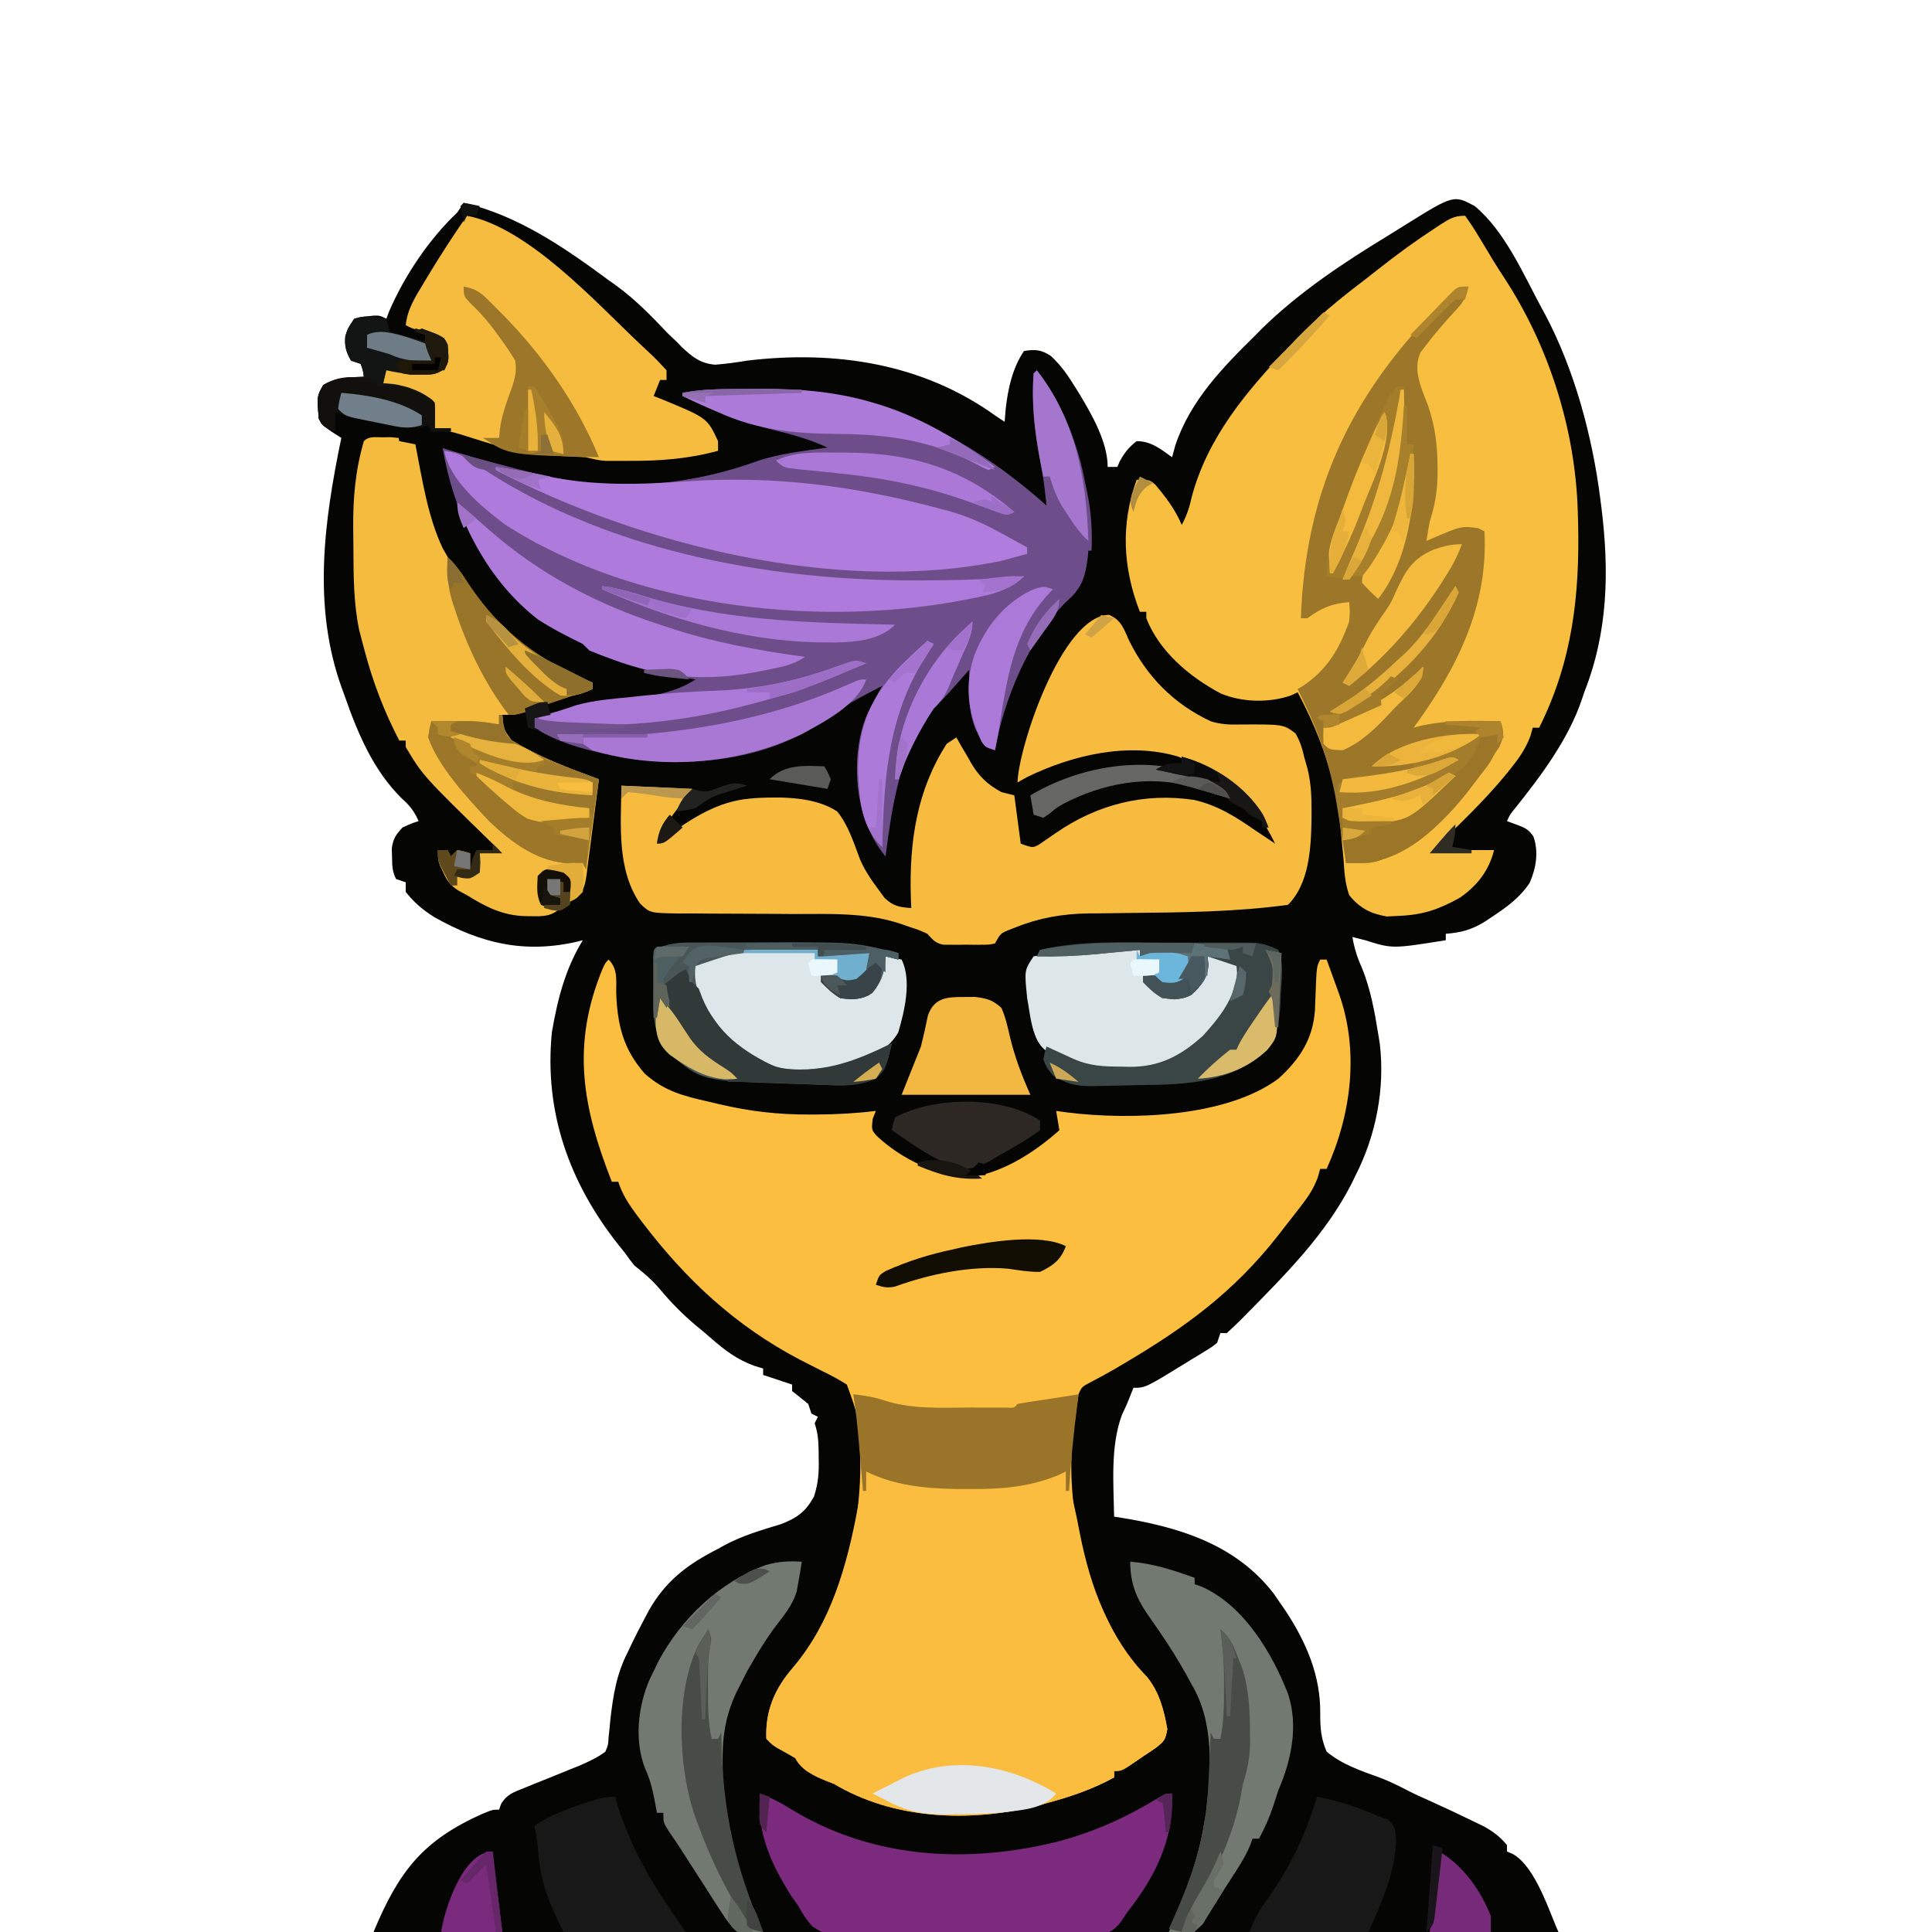 <?xml version="1.0" encoding="UTF-8"?>
<svg version="1.1" xmlns="http://www.w3.org/2000/svg" width="600" height="600">
<path d="M0 0 C9.389 7.817 15.093 21.157 20.812 31.75 C21.354 32.74 21.354 32.74 21.906 33.75 C31.033 50.981 36.562 71.703 39 91 C39.107 91.827 39.214 92.655 39.324 93.507 C41.784 113.314 41.422 132.212 34 151 C33.664 152.011 33.664 152.011 33.32 153.043 C29.147 165.537 20.57 176.948 12.418 187.152 C10.947 188.948 10.947 188.948 10 191 C11.114 191.412 12.227 191.825 13.375 192.25 C15.766 193.136 16.783 193.679 18.227 195.812 C19.899 200.543 19.054 205.574 17.082 210.113 C13.992 214.857 9.712 217.858 5.062 220.938 C4.478 221.328 3.893 221.718 3.29 222.119 C-0.904 224.738 -4.178 225.612 -9 226 C-9 226.66 -9 227.32 -9 228 C-25.626 230.652 -25.626 230.652 -34 228 C-35.331 227.658 -36.664 227.322 -38 227 C-37.417 230.391 -36.541 233.247 -35.125 236.375 C-32.398 243.048 -31.137 249.904 -30 257 C-29.831 258.051 -29.662 259.101 -29.488 260.184 C-27.843 274.075 -30.668 288.589 -37 301 C-37.442 301.908 -37.884 302.815 -38.34 303.75 C-46.262 319.2 -58.49 331.511 -70.562 343.75 C-71.171 344.371 -71.779 344.992 -72.405 345.632 C-73.898 347.128 -75.445 348.569 -77 350 C-77.66 350 -78.32 350 -79 350 C-79.33 350.99 -79.66 351.98 -80 353 C-81.455 354.195 -81.455 354.195 -83.316 355.34 C-84.34 355.975 -84.34 355.975 -85.385 356.623 C-86.103 357.057 -86.822 357.491 -87.562 357.938 C-88.254 358.367 -88.946 358.797 -89.658 359.24 C-102.293 367 -102.293 367 -106 367 C-106.676 368.663 -107.339 370.331 -108 372 C-108.516 373.114 -109.031 374.228 -109.562 375.375 C-113.188 385.078 -112.171 396.782 -112 407 C-111.427 407.09 -110.853 407.18 -110.263 407.272 C-92.069 410.202 -74.383 415.481 -62.496 430.824 C-62.002 431.542 -61.509 432.26 -61 433 C-60.269 434.058 -59.538 435.117 -58.785 436.207 C-52.38 445.923 -47.813 456.411 -47.992 468.25 C-47.987 472.688 -47.775 475.858 -46 480 C-41.199 483.989 -35.197 486.007 -29.389 488.093 C-26.396 489.229 -23.593 490.63 -20.751 492.098 C-18.497 493.259 -16.194 494.287 -13.875 495.312 C-9.408 497.337 -4.971 499.414 -0.562 501.562 C0.591 502.121 1.745 502.679 2.934 503.254 C5.85 504.915 7.861 506.429 10 509 C10 509.66 10 510.32 10 511 C10.612 511.264 11.225 511.529 11.855 511.801 C18.965 515.777 23.384 530.393 26 536 C-95.44 536 -216.88 536 -342 536 C-334.075 516.979 -326.591 507.529 -308.16 499.285 C-305 498 -305 498 -303 498 C-302.788 497.396 -302.575 496.791 -302.357 496.168 C-300.483 493.174 -298.549 492.617 -295.293 491.309 C-294.149 490.839 -293.005 490.369 -291.826 489.885 C-290.025 489.168 -290.025 489.168 -288.188 488.438 C-285.825 487.481 -283.465 486.522 -281.105 485.559 C-280.055 485.139 -279.005 484.719 -277.923 484.287 C-275.058 483.026 -272.513 481.871 -270 480 C-269.114 477.883 -269.114 477.883 -268.996 475.465 C-268.898 474.578 -268.799 473.691 -268.698 472.777 C-268.612 471.84 -268.526 470.903 -268.438 469.938 C-267.554 462.384 -266.53 455.821 -263 449 C-262.618 448.189 -262.237 447.378 -261.844 446.543 C-260.622 443.993 -259.331 441.495 -258 439 C-257.548 438.14 -257.095 437.28 -256.629 436.395 C-251.377 426.986 -244.481 421.808 -235 417 C-234.399 416.664 -233.799 416.327 -233.18 415.98 C-227.572 412.934 -221.572 411.183 -215.488 409.344 C-210.423 407.392 -207.855 405.539 -205.203 400.766 C-203.854 396.545 -203.619 393.132 -203.75 388.75 C-203.758 387.69 -203.758 387.69 -203.766 386.609 C-203.813 383.49 -204.008 380.977 -205 378 C-204.67 377.34 -204.34 376.68 -204 376 C-204.66 375.67 -205.32 375.34 -206 375 C-206.33 374.01 -206.66 373.02 -207 372 C-208.663 370.662 -210.329 369.328 -212 368 C-212 367.34 -212 366.68 -212 366 C-212.928 365.691 -213.856 365.381 -214.812 365.062 C-216.875 364.375 -218.938 363.688 -221 363 C-221 362.34 -221 361.68 -221 361 C-221.887 360.732 -222.774 360.464 -223.688 360.188 C-229.1 358.247 -232.97 355.292 -237.238 351.543 C-238.841 350.139 -240.473 348.784 -242.125 347.438 C-246.118 344.052 -249.648 340.448 -253 336.438 C-255.425 333.557 -258.033 331.326 -261 329 C-262.046 327.703 -263.047 326.367 -264 325 C-264.611 324.243 -265.222 323.487 -265.852 322.707 C-281.152 303.428 -289.079 281.367 -286.609 256.582 C-284.887 246.459 -282.423 236.776 -277 228 C-277.857 228.217 -277.857 228.217 -278.73 228.438 C-295.183 232.204 -308.604 229.019 -323.164 220.805 C-326.768 218.511 -329.341 216.342 -332 213 C-332 212.01 -332 211.02 -332 210 C-332.99 209.67 -333.98 209.34 -335 209 C-336.22 206.56 -336.202 204.847 -336.25 202.125 C-336.276 201.261 -336.302 200.398 -336.328 199.508 C-335.934 196.495 -335.065 195.196 -333 193 C-330.312 191.75 -330.312 191.75 -328 191 C-329.321 188.018 -330.684 186.203 -333.125 184.062 C-342.065 175.309 -346.956 163.622 -351 152 C-351.277 151.248 -351.553 150.496 -351.838 149.721 C-361.014 124.346 -357.352 97.863 -352 72 C-352.969 71.381 -353.939 70.763 -354.938 70.125 C-358 68 -358 68 -359 66 C-359.564 59.001 -359.564 59.001 -357.625 55.562 C-353.644 53.193 -349.562 53.174 -345 53 C-345.267 51.015 -345.267 51.015 -346 49 C-346.99 48.67 -347.98 48.34 -349 48 C-350.537 45.234 -351.051 43.539 -350.75 40.375 C-350 38 -350 38 -348 35 C-346.125 34.453 -346.125 34.453 -344 34.25 C-343.299 34.173 -342.598 34.095 -341.875 34.016 C-340 34 -340 34 -338 35 C-337.746 34.303 -337.492 33.605 -337.23 32.887 C-332.512 21.817 -324.755 10.254 -316 2 C-315.34 1.01 -314.68 0.02 -314 -1 C-297.204 2.876 -282.642 12.913 -269 23 C-268.274 23.517 -267.549 24.034 -266.801 24.566 C-260.735 28.94 -255.704 34.158 -250.562 39.562 C-249.294 40.769 -249.294 40.769 -248 42 C-247.39 42.625 -246.781 43.25 -246.152 43.895 C-242.835 46.947 -240.465 48.879 -235.879 49.258 C-232.543 48.998 -229.299 48.553 -226 48 C-198.687 44.718 -171.561 48.816 -149 65 C-148.01 65.66 -147.02 66.32 -146 67 C-145.845 65.082 -145.845 65.082 -145.688 63.125 C-144.977 56.714 -143.603 50.405 -140 45 C-136.444 44.447 -134.644 44.577 -131.613 46.566 C-128.424 49.536 -126.273 52.68 -124 56.375 C-123.566 57.074 -123.131 57.773 -122.684 58.493 C-118.843 64.879 -114 73.373 -114 81 C-113.01 81 -112.02 81 -111 81 C-110.629 80.134 -110.629 80.134 -110.25 79.25 C-108.772 76.589 -107.417 74.864 -105 73 C-100.527 73 -97.53 75.455 -94 78 C-93.67 76.783 -93.34 75.566 -93 74.312 C-88.347 60.397 -78.221 50.031 -68 40 C-67.047 39.024 -67.047 39.024 -66.074 38.027 C-54.436 26.652 -40.662 17.519 -26.807 9.103 C-25.232 8.142 -23.67 7.16 -22.109 6.176 C-6.57 -3.524 -6.57 -3.524 0 0 Z " fill="#050504" transform="translate(458,64)"/>
<path d="M0 0 C3.01 3.01 2.295 6.461 2.375 10.5 C2.763 20.406 4.565 27.836 11.242 35.43 C17.383 40.915 23.36 42.396 31.312 44.188 C32.402 44.447 33.492 44.707 34.615 44.975 C43.949 47.147 52.805 48.18 62.375 48.125 C63.198 48.123 64.022 48.121 64.87 48.119 C70.951 48.076 76.962 47.76 83 47 C82.67 47.846 82.34 48.691 82 49.562 C81.665 52.894 81.665 52.894 83.258 54.746 C90.979 61.999 102.418 67.597 113.176 67.473 C123.115 65.809 132.614 59.585 140 53 C139.67 51.02 139.34 49.04 139 47 C140.14 47.16 141.279 47.32 142.453 47.484 C161.911 49.893 191.769 49.056 208 37 C214.635 30.996 218.819 24.588 219.379 15.547 C219.449 13.948 219.51 12.349 219.562 10.75 C219.879 2.242 219.879 2.242 221 0 C221.66 0 222.32 0 223 0 C223.985 2.706 224.963 5.415 225.938 8.125 C226.215 8.886 226.493 9.646 226.779 10.43 C233.164 28.276 230.717 47.952 223 65 C222.34 65 221.68 65 221 65 C220.755 65.871 220.51 66.743 220.258 67.641 C218.904 71.258 217.237 73.705 214.875 76.75 C214.274 77.528 214.274 77.528 213.662 78.322 C212.449 79.888 211.225 81.444 210 83 C209 84.294 209 84.294 207.98 85.613 C194.076 103.369 178.952 114.332 159.695 125.68 C158.709 126.261 157.723 126.842 156.707 127.441 C154.438 128.748 152.147 129.97 149.828 131.184 C146.938 132.714 146.938 132.714 145.914 135.043 C145.819 135.751 145.723 136.458 145.625 137.188 C145.447 138.382 145.447 138.382 145.266 139.602 C145.178 140.393 145.09 141.185 145 142 C144.838 143.002 144.838 143.002 144.672 144.023 C141.079 168.703 147.794 195.036 161 216 C162.996 218.369 165.09 220.583 167.234 222.816 C171.035 227.517 172.5 233.136 173.523 238.996 C172.936 242.368 172.563 242.734 170.008 244.773 C168.728 245.661 167.433 246.528 166.125 247.375 C165.149 248.05 165.149 248.05 164.152 248.738 C159.344 252 159.344 252 157 252 C157 252.66 157 253.32 157 254 C150.253 257.704 143.42 259.992 136 262 C134.925 262.303 133.85 262.606 132.742 262.918 C111.942 267.964 88.62 267.099 70 256 C69.154 255.67 68.309 255.34 67.438 255 C63.744 253.485 59.832 251.664 58 248 C56.243 246.978 54.484 245.958 52.691 245 C51 244 51 244 49 242 C48.622 233.33 51.63 226.409 57.188 220 C72.738 201.668 79.377 174.571 78 151 C77.323 141.124 77.323 141.124 74 132 C71.457 130.402 69.068 129.096 66.375 127.812 C64.822 127.028 63.271 126.239 61.723 125.445 C60.54 124.841 60.54 124.841 59.333 124.224 C39.452 113.794 24.041 99.445 10.5 81.625 C9.983 80.947 9.466 80.268 8.933 79.569 C6.401 76.166 4.324 73.083 3 69 C2.34 69 1.68 69 1 69 C-8.1 45.793 -11.644 26.622 -1.867 2.863 C-1 1 -1 1 0 0 Z " fill="#FCBE3F" transform="translate(189,298)"/>
<path d="M0 0 C1.71 2.366 3.209 4.681 4.688 7.188 C5.586 8.677 6.484 10.167 7.383 11.656 C7.827 12.399 8.27 13.141 8.728 13.906 C9.818 15.701 10.963 17.464 12.117 19.219 C26.093 40.547 34.3 66.554 35 92 C35.027 92.949 35.054 93.897 35.083 94.875 C35.64 117.76 33.373 138.253 23 159 C22.34 159 21.68 159 21 159 C20.763 159.861 20.526 160.722 20.281 161.609 C18.871 165.341 16.965 168.169 14.5 171.25 C13.808 172.126 13.808 172.126 13.102 173.02 C6.092 181.638 -2.039 189.275 -10 197 C-3.73 197 2.54 197 9 197 C7.391 203.435 3.726 208.147 -1.77 211.883 C-8.3 215.502 -13.273 217.168 -20.75 217.438 C-21.92 217.498 -23.091 217.559 -24.297 217.621 C-29.382 216.768 -32.717 215.027 -36 211 C-37.286 207.33 -37.518 203.74 -37.75 199.875 C-37.956 197.712 -38.167 195.549 -38.383 193.387 C-38.482 192.31 -38.582 191.232 -38.685 190.123 C-40.253 174.595 -44.716 161.759 -52 148 C-52.686 148.322 -53.372 148.645 -54.078 148.977 C-60.825 151.34 -69.264 151.139 -75.875 148.375 C-85.51 143.264 -94.951 135.376 -99 125 C-99 124.34 -99 123.68 -99 123 C-99.66 123 -100.32 123 -101 123 C-106.285 109.435 -107.013 95.815 -102 82 C-98 82 -98 82 -96.184 83.539 C-92.843 87.53 -90.041 91.198 -88 96 C-86.419 93.104 -85.583 90.463 -84.875 87.25 C-79.967 68.87 -67.888 54.471 -55 41 C-54.125 40.072 -53.249 39.144 -52.348 38.188 C-45.938 31.562 -39.086 25.895 -31.751 20.336 C-30.056 19.043 -28.381 17.728 -26.711 16.402 C-21.096 11.967 -15.369 7.786 -9.375 3.875 C-8.783 3.484 -8.19 3.094 -7.58 2.691 C-4.818 0.927 -3.345 0 0 0 Z " fill="#F7BE3F" transform="translate(455,67)"/>
<path d="M0 0 C7.664 9.78 12.819 22.864 15 35 C15.201 35.931 15.402 36.861 15.609 37.82 C16.871 43.941 17.244 49.76 17 56 C16.67 56 16.34 56 16 56 C15.937 56.713 15.874 57.426 15.809 58.16 C14.991 64.553 13.899 67.74 9.066 71.938 C-2.475 83.457 -10.228 102.179 -13 118 C-16 117 -16 117 -17.133 115.328 C-17.46 114.642 -17.788 113.957 -18.125 113.25 C-18.458 112.575 -18.79 111.899 -19.133 111.203 C-20.842 106.861 -21.118 102.824 -21.062 98.188 C-21.053 97.212 -21.044 96.236 -21.035 95.23 C-21.018 94.126 -21.018 94.126 -21 93 C-21.814 93.922 -21.814 93.922 -22.645 94.863 C-23.718 96.076 -23.718 96.076 -24.812 97.312 C-25.52 98.113 -26.228 98.914 -26.957 99.738 C-29 102 -29 102 -30.551 103.465 C-42.374 115.989 -44.84 134.687 -47 151 C-49.12 148.322 -50.735 145.744 -52.125 142.625 C-52.624 141.531 -52.624 141.531 -53.133 140.414 C-56.826 130.133 -56.951 116.279 -52.494 106.312 C-51.086 103.48 -49.599 100.729 -48 98 C-54.292 101.245 -60.408 104.43 -66.125 108.625 C-83.395 121.048 -106.572 123.37 -127.246 120.504 C-136.62 118.748 -147.99 116.34 -156 111 C-156 110.01 -156 109.02 -156 108 C-154.479 107.541 -152.958 107.083 -151.438 106.625 C-150.591 106.37 -149.744 106.115 -148.871 105.852 C-147.924 105.571 -146.976 105.29 -146 105 C-144.924 104.666 -143.847 104.332 -142.738 103.988 C-138.429 102.849 -134.157 102.19 -129.75 101.562 C-122.664 100.506 -115.858 99.106 -109 97 C-110.232 96.697 -111.465 96.394 -112.734 96.082 C-124.109 93.226 -134.922 90.19 -145 84 C-145.79 83.551 -146.58 83.103 -147.395 82.641 C-166.128 71.867 -178.251 53.621 -184 33 C-184.554 29.952 -184.84 27.101 -185 24 C-183.742 24.392 -182.484 24.784 -181.188 25.188 C-172.848 27.676 -164.447 29.908 -156 32 C-155.322 32.171 -154.643 32.342 -153.944 32.518 C-131.799 37.939 -108.166 35.92 -86.867 28.207 C-79.831 25.837 -72.327 25.032 -65 24 C-70.184 21.607 -75.205 20.119 -80.75 18.812 C-90.981 16.283 -100.414 12.326 -110 8 C-110 7.67 -110 7.34 -110 7 C-103.674 5.795 -97.493 5.814 -91.072 5.815 C-89.033 5.813 -86.995 5.794 -84.957 5.775 C-50.877 5.625 -22.223 19.511 3 42 C2.54 36.943 1.829 32.031 0.856 27.045 C-0.829 18.305 -1.651 9.912 -1 1 C-0.67 0.67 -0.34 0.34 0 0 Z " fill="#6E4E8A" transform="translate(322,115)"/>
<path d="M0 0 C0.629 0.205 1.258 0.41 1.906 0.621 C2.762 0.891 3.618 1.16 4.5 1.438 C5.335 1.704 6.171 1.971 7.031 2.246 C15.323 4.352 23.743 4.247 32.25 4.312 C33.497 4.342 34.743 4.371 36.027 4.4 C43.525 4.451 49.598 3.592 56.601 0.864 C59 0 59 0 62 0 C63.682 6.406 65.172 12.798 66.375 19.312 C69.674 35.91 75.389 51.481 87.234 63.816 C91.035 68.517 92.5 74.136 93.523 79.996 C92.936 83.368 92.563 83.734 90.008 85.773 C88.728 86.661 87.433 87.528 86.125 88.375 C85.474 88.825 84.823 89.275 84.152 89.738 C79.344 93 79.344 93 77 93 C77 93.66 77 94.32 77 95 C70.253 98.704 63.42 100.992 56 103 C54.925 103.303 53.85 103.606 52.742 103.918 C31.942 108.964 8.62 108.099 -10 97 C-11.268 96.505 -11.268 96.505 -12.562 96 C-16.256 94.485 -20.168 92.664 -22 89 C-23.757 87.978 -25.516 86.958 -27.309 86 C-29 85 -29 85 -31 83 C-31.378 74.33 -28.37 67.409 -22.812 61 C-10.899 46.955 -5.935 29.081 -2.625 11.309 C-1.903 7.488 -0.997 3.757 0 0 Z " fill="#FBBD40" transform="translate(269,457)"/>
<path d="M0 0 C3.794 1.538 4.642 4.391 6.227 7.93 C11.739 19.151 20.14 27.702 31.602 33.055 C34.556 33.955 37.111 34.136 40.191 34.055 C54.174 33.973 54.174 33.973 57.957 36.84 C59.328 39.3 60.007 41.3 60.602 44.055 C60.953 45.287 61.305 46.519 61.668 47.789 C62.778 52.29 62.946 56.621 62.914 61.242 C62.911 62.069 62.907 62.895 62.904 63.747 C62.75 72.506 62.186 83.47 55.602 90.055 C39.149 92.293 22.636 92.427 6.062 92.586 C2.862 92.62 -0.339 92.665 -3.539 92.711 C-4.499 92.716 -5.458 92.721 -6.447 92.727 C-14.305 92.842 -21.511 94.074 -28.836 96.992 C-29.66 97.311 -30.483 97.629 -31.332 97.957 C-33.713 99.012 -33.713 99.012 -35.398 102.055 C-37.23 102.443 -37.23 102.443 -39.426 102.453 C-40.218 102.457 -41.01 102.461 -41.826 102.465 C-43.069 102.447 -43.069 102.447 -44.336 102.43 C-45.16 102.441 -45.985 102.453 -46.834 102.465 C-48.024 102.459 -48.024 102.459 -49.238 102.453 C-49.964 102.45 -50.69 102.446 -51.437 102.443 C-53.927 101.95 -54.721 100.905 -56.398 99.055 C-59.015 97.869 -59.015 97.869 -61.898 96.93 C-62.858 96.597 -63.817 96.265 -64.805 95.922 C-75.504 92.345 -87.079 92.924 -98.277 92.914 C-100.852 92.896 -103.427 92.876 -106.002 92.855 C-110.005 92.826 -114.007 92.802 -118.01 92.804 C-121.912 92.805 -125.813 92.766 -129.715 92.727 C-131.513 92.737 -131.513 92.737 -133.348 92.748 C-142.561 92.612 -142.561 92.612 -145.614 89.67 C-152.884 79.016 -151.583 65.341 -151.398 53.055 C-144.138 53.385 -136.878 53.715 -129.398 54.055 C-131.378 56.695 -133.358 59.335 -135.398 62.055 C-138.378 66.319 -138.378 66.319 -140.398 71.055 C-139.576 70.451 -138.754 69.848 -137.906 69.227 C-129.787 63.374 -121.672 57.893 -111.398 57.055 C-110.657 56.992 -109.916 56.928 -109.152 56.863 C-101.239 56.499 -91.261 56.519 -84.398 61.055 C-80.909 65.358 -79.278 70.769 -77.326 75.887 C-75.885 79.254 -73.957 82.129 -71.773 85.055 C-70.733 86.478 -70.733 86.478 -69.672 87.93 C-66.928 90.495 -65.09 90.801 -61.398 91.055 C-61.445 89.892 -61.491 88.729 -61.539 87.531 C-62.01 70.544 -59.736 54.613 -50.398 40.055 C-49.408 39.395 -48.418 38.735 -47.398 38.055 C-46.637 39.393 -46.637 39.393 -45.859 40.758 C-45.165 41.941 -44.469 43.123 -43.773 44.305 C-43.442 44.891 -43.111 45.478 -42.77 46.082 C-40.251 50.312 -37.694 52.687 -33.398 55.055 C-31.418 55.55 -31.418 55.55 -29.398 56.055 C-28.408 63.48 -28.408 63.48 -27.398 71.055 C-23.408 72.534 -23.408 72.534 -20.191 70.289 C-18.981 69.473 -17.78 68.645 -16.586 67.805 C-3.711 58.903 10.868 55.134 26.477 57.488 C33.814 59.166 39.487 62.784 45.602 67.055 C46.829 67.87 48.058 68.683 49.289 69.492 C50.052 70.008 50.815 70.523 51.602 71.055 C44.587 56.6 36.011 50.308 21.602 44.055 C6.107 39.405 -11.298 43.514 -25.398 50.367 C-26.388 50.924 -27.378 51.481 -28.398 52.055 C-28.167 41.351 -14.736 0.336 0 0 Z " fill="#F7BB40" transform="translate(344.398,190.945)"/>
<path d="M0 0 C-0.58 3.694 -2.071 5.453 -4.625 8.125 C-7.574 11.367 -10.415 14.631 -13.062 18.125 C-13.652 18.891 -14.241 19.656 -14.848 20.445 C-17.385 26.07 -14.449 31.75 -12.438 37.188 C-10.23 43.683 -9.538 49.713 -9.562 56.562 C-9.565 57.395 -9.567 58.227 -9.57 59.085 C-9.69 64.03 -10.466 68.261 -12 73 C-12.363 74.995 -12.706 76.994 -13 79 C-12.348 78.711 -11.695 78.422 -11.023 78.125 C-2.151 74.356 -2.151 74.356 3 75 C3.99 75.495 3.99 75.495 5 76 C6.289 99.23 -3.564 118.678 -17 137 C-16.213 136.783 -16.213 136.783 -15.41 136.562 C-6.965 134.539 1.379 134.82 10 135 C11.177 138.405 11.138 139.705 9.586 143.023 C8.869 144.153 8.13 145.27 7.375 146.375 C6.973 146.976 6.572 147.578 6.158 148.198 C-2.988 161.527 -12.913 173.389 -28.734 178.59 C-31.831 179.15 -34.86 179.024 -38 179 C-38.131 178.149 -38.261 177.298 -38.396 176.421 C-38.894 173.208 -39.402 169.997 -39.917 166.787 C-40.136 165.408 -40.351 164.028 -40.562 162.647 C-42.299 151.315 -45.341 141.189 -50.25 130.812 C-50.771 129.705 -51.292 128.598 -51.828 127.457 C-52.215 126.646 -52.602 125.835 -53 125 C-52.432 124.657 -51.863 124.314 -51.277 123.961 C-43.722 118.84 -40.038 112.509 -37 104 C-36.753 100.71 -36.753 100.71 -37 98 C-42.484 98.439 -45.564 99.802 -50 103 C-50.66 103 -51.32 103 -52 103 C-50.678 64.419 -37.048 34.634 -10 7 C-9.273 6.223 -8.546 5.445 -7.797 4.645 C-3.384 0 -3.384 0 0 0 Z " fill="#9C7729" transform="translate(456,89)"/>
<path d="M0 0 C0.849 -0.014 1.699 -0.028 2.574 -0.043 C8.356 0.444 8.356 0.444 11.312 2.188 C12.737 5.7 13.265 9.335 13.875 13.062 C14.279 15.172 14.69 17.28 15.109 19.387 C15.31 20.397 15.51 21.406 15.717 22.447 C19.649 40.54 33.806 58.145 49.234 68.066 C54.45 71.174 59.647 73.999 65.312 76.188 C65.312 76.847 65.312 77.507 65.312 78.188 C61.399 79.531 57.481 80.86 53.562 82.188 C52.451 82.569 51.34 82.951 50.195 83.344 C49.125 83.705 48.055 84.066 46.953 84.438 C45.476 84.94 45.476 84.94 43.97 85.453 C41.312 86.188 41.312 86.188 37.312 86.188 C37.648 90.595 37.648 90.595 40.184 94.059 C48.779 99.305 57.867 102.769 67.312 106.188 C66.696 111.12 66.057 116.049 65.396 120.976 C65.174 122.653 64.959 124.33 64.75 126.008 C64.449 128.42 64.125 130.829 63.797 133.238 C63.708 133.988 63.619 134.738 63.528 135.511 C63.047 138.888 62.732 140.787 60.22 143.184 C59.59 143.515 58.961 143.846 58.312 144.188 C58.354 143.074 58.395 141.96 58.438 140.812 C58.724 137.144 58.724 137.144 56.312 135.188 C53.271 134.937 53.271 134.937 50.312 135.188 C48.916 136.357 48.916 136.357 49.188 139.625 C49.06 143.029 49.06 143.029 50.312 145.188 C52.84 145.843 52.84 145.843 55.312 146.188 C52.174 149.326 48.694 148.673 44.413 148.7 C37.435 148.51 32.189 145.836 26.312 142.188 C25.424 141.709 24.536 141.231 23.621 140.738 C21.114 139.054 20.248 137.899 19 135.188 C18.674 134.507 18.348 133.826 18.012 133.125 C17.312 131.188 17.312 131.188 17.312 128.188 C18.302 128.188 19.293 128.188 20.312 128.188 C20.808 129.178 20.808 129.178 21.312 130.188 C22.302 129.197 22.302 129.197 23.312 128.188 C25.438 128.562 25.438 128.562 27.312 129.188 C27.312 130.838 27.312 132.488 27.312 134.188 C25.332 135.178 25.332 135.178 23.312 136.188 C25.293 135.857 27.273 135.528 29.312 135.188 C29.808 132.218 29.808 132.218 30.312 129.188 C32.292 128.857 34.273 128.528 36.312 128.188 C35.754 127.644 35.195 127.101 34.619 126.542 C12.641 105.101 12.641 105.101 7.312 96.188 C7.312 95.528 7.312 94.868 7.312 94.188 C6.652 94.188 5.992 94.188 5.312 94.188 C0.657 85.209 -2.771 76.334 -5.375 66.562 C-5.59 65.763 -5.804 64.963 -6.025 64.139 C-6.328 62.968 -6.328 62.968 -6.637 61.773 C-6.815 61.083 -6.994 60.393 -7.178 59.681 C-8.861 51.437 -8.906 43.206 -8.928 34.827 C-8.937 32.588 -8.968 30.351 -9 28.113 C-9.067 18.79 -8.324 10.207 -5.688 1.188 C-4.058 -0.442 -2.241 0.017 0 0 Z " fill="#F4BB3F" transform="translate(118.688,135.812)"/>
<path d="M0 0 C18.971 3.612 40.058 26.882 53.57 39.649 C54.834 40.843 56.106 42.03 57.379 43.215 C58.982 44.747 60.503 46.364 62 48 C62 48.99 62 49.98 62 51 C61.34 51 60.68 51 60 51 C59.34 52.65 58.68 54.3 58 56 C58.71 56.273 59.421 56.547 60.152 56.828 C74.634 62.788 74.634 62.788 78 70 C78 70.99 78 71.98 78 73 C68.882 75.487 60.124 76.167 50.688 76.125 C49.808 76.129 48.928 76.133 48.021 76.137 C47.173 76.135 46.324 76.134 45.449 76.133 C44.69 76.132 43.93 76.131 43.147 76.129 C40.976 75.999 39.1 75.543 37 75 C35.072 74.89 33.144 74.783 31.214 74.71 C23.129 74.4 15.768 73.381 8 71 C6.862 70.653 5.724 70.306 4.551 69.949 C2.334 69.266 0.12 68.574 -2.09 67.867 C-4.718 67.084 -7.303 66.487 -10 66 C-10 64.763 -10 63.525 -10 62.25 C-10.33 59.578 -10.519 58.406 -12.602 56.648 C-16.864 54.493 -21.378 53.155 -26 52 C-25.67 50.35 -25.34 48.7 -25 47 C-24.316 47.164 -23.631 47.327 -22.926 47.496 C-19.626 48.064 -16.534 48.096 -13.188 48.062 C-11.445 48.049 -11.445 48.049 -9.668 48.035 C-8.347 48.018 -8.347 48.018 -7 48 C-7 44.7 -7 41.4 -7 38 C-7.699 37.795 -8.397 37.59 -9.117 37.379 C-10.027 37.109 -10.937 36.84 -11.875 36.562 C-12.78 36.296 -13.685 36.029 -14.617 35.754 C-17 35 -17 35 -19 34 C-18.454 28.93 -16.024 25.208 -13.438 20.938 C-12.993 20.193 -12.548 19.448 -12.09 18.68 C-8.262 12.315 -4.218 6.114 0 0 Z " fill="#F5BC3F" transform="translate(145,67)"/>
<path d="M0 0 C4.067 1.474 7.511 3.483 11.188 5.75 C36.049 20.355 64.855 21.718 92.289 14.969 C103.557 12.011 113.905 7.371 123.828 1.258 C126 0 126 0 128 0 C128.413 14.707 122.825 25.706 114 37 C113.325 38.011 112.651 39.022 111.956 40.063 C109.793 42.631 108.372 43.447 105.029 43.775 C103.447 43.817 101.864 43.826 100.282 43.808 C99.414 43.822 98.547 43.836 97.654 43.85 C94.792 43.886 91.932 43.879 89.07 43.867 C87.076 43.876 85.082 43.887 83.089 43.899 C78.911 43.917 74.733 43.912 70.555 43.892 C65.209 43.869 59.865 43.91 54.519 43.968 C50.401 44.005 46.284 44.004 42.166 43.993 C40.195 43.992 38.225 44.004 36.255 44.029 C20.876 44.196 20.876 44.196 16.278 41.265 C14.477 39.245 13.235 37.397 12 35 C10.865 33.414 10.865 33.414 9.707 31.797 C3.343 21.562 -0.974 12.234 0 0 Z " fill="#7B2A7E" transform="translate(236,557)"/>
<path d="M0 0 C1.667 0.268 3.334 0.54 5 0.812 C6.107 0.992 7.215 1.171 8.355 1.355 C10.764 1.781 13.164 2.263 15.551 2.801 C29.923 5.95 44.383 5.527 59 4.5 C86.276 2.598 111.641 5.907 138 13 C138.868 13.228 139.736 13.456 140.63 13.691 C146.566 15.342 151.748 17.699 157.125 20.688 C157.891 21.103 158.656 21.519 159.445 21.947 C161.301 22.957 163.151 23.977 165 25 C165 25.66 165 26.32 165 27 C163.232 27.491 161.461 27.967 159.688 28.438 C158.701 28.704 157.715 28.971 156.699 29.246 C106.03 39.573 45.108 24.4 0 1 C0 0.67 0 0.34 0 0 Z " fill="#B07CDD" transform="translate(154,145)"/>
<path d="M0 0 C-0.294 2.006 -0.637 4.005 -1 6 C-1.278 7.578 -1.278 7.578 -1.562 9.188 C-2.907 13.749 -5.95 17.168 -8.777 20.914 C-11.118 24.164 -13.191 27.47 -15.188 30.938 C-15.8 31.998 -16.412 33.059 -17.043 34.152 C-17.708 35.428 -18.359 36.712 -19 38 C-19.439 38.869 -19.878 39.737 -20.33 40.633 C-23.964 48.45 -24.761 55.126 -24.562 63.688 C-24.535 65.535 -24.535 65.535 -24.508 67.42 C-24.05 84.838 -18.81 99.102 -12 115 C-14.932 115.304 -17.142 115.514 -20 115 C-22.168 112.899 -23.407 111.379 -24.938 108.875 C-25.351 108.249 -25.764 107.623 -26.19 106.979 C-27.487 105.002 -28.744 103.003 -30 101 C-30.83 99.72 -31.662 98.441 -32.496 97.164 C-34.011 94.838 -35.507 92.502 -36.992 90.156 C-38.365 87.999 -39.79 85.874 -41.258 83.781 C-43 81 -43 81 -43 78 C-43.66 78 -44.32 78 -45 78 C-45.164 77.056 -45.164 77.056 -45.332 76.094 C-46.099 71.951 -46.841 68.142 -48.625 64.312 C-52.047 55.645 -50.904 45.081 -47.309 36.672 C-46.877 35.79 -46.445 34.908 -46 34 C-45.537 33.036 -45.074 32.072 -44.598 31.078 C-37.511 17.702 -25.567 6.343 -11.25 1.062 C-7.392 -0.078 -4.003 -0.256 0 0 Z " fill="#717970" transform="translate(249,485)"/>
<path d="M0 0 C7.087 0.545 13.328 2.609 20 5 C20 5.66 20 6.32 20 7 C20.726 7.247 21.451 7.495 22.199 7.75 C35.292 13.593 44.008 28.251 49 41 C52.306 51.018 50.032 61.666 46 71 C45.463 72.599 44.941 74.203 44.438 75.812 C43.266 79.391 41.789 82.678 40 86 C39.34 86 38.68 86 38 86 C37.733 86.722 37.466 87.444 37.191 88.188 C35.557 92.046 33.352 95.369 31.055 98.863 C29.594 101.093 28.194 103.324 26.82 105.605 C26.069 106.8 25.316 107.994 24.562 109.188 C23.883 110.295 23.204 111.402 22.504 112.543 C19.753 115.242 19.341 115.355 15.715 115.363 C14.489 115.243 13.263 115.124 12 115 C12.34 114.201 12.34 114.201 12.687 113.386 C17.194 102.709 21.213 92.506 23 81 C23.179 79.958 23.358 78.917 23.543 77.844 C25.138 64.431 26.138 49.903 19 38 C18.492 37.06 17.984 36.121 17.461 35.152 C14.975 30.681 12.28 26.381 9.398 22.156 C8.95 21.497 8.502 20.838 8.04 20.159 C7.162 18.879 6.274 17.605 5.376 16.339 C1.786 11.138 0 6.432 0 0 Z " fill="#717970" transform="translate(351,485)"/>
<path d="M0 0 C0 0.66 0 1.32 0 2 C0.99 1.67 1.98 1.34 3 1 C5.228 0.931 7.458 0.915 9.688 0.938 C11.457 0.951 11.457 0.951 13.262 0.965 C14.165 0.976 15.069 0.988 16 1 C15.156 6.766 15.156 6.766 13.75 8.875 C11.305 10.447 9.877 10.335 7 10 C4.982 9.391 2.976 8.735 1 8 C3.546 11.524 3.546 11.524 7 14 C11.289 14.486 13.28 14.528 16.812 11.938 C19.354 8.524 20.112 6.119 21 2 C23.438 2.375 23.438 2.375 26 3 C29.225 9.45 26.877 19.189 24.93 25.707 C21.162 32.137 13.902 34.812 7 37 C-3.842 39.318 -12.848 38.387 -22.344 32.562 C-29.778 27.267 -36.056 19.716 -39 11 C-39.529 5.713 -39.529 5.713 -37.809 3.395 C-29.098 -3.322 -10.338 -0.172 0 0 Z " fill="#DDE6E8" transform="translate(254,295)"/>
<path d="M0 0 C0 0.66 0 1.32 0 2 C0.99 1.67 1.98 1.34 3 1 C4.498 0.908 5.999 0.87 7.5 0.875 C8.273 0.872 9.047 0.87 9.844 0.867 C12 1 12 1 15 2 C15.361 6.449 15.361 6.449 13.812 8.812 C11.328 10.441 9.94 10.342 7 10 C4.982 9.391 2.976 8.735 1 8 C3.546 11.524 3.546 11.524 7 14 C11.289 14.486 13.28 14.528 16.812 11.938 C19.354 8.524 20.112 6.119 21 2 C28.75 2.75 28.75 2.75 31 5 C30.819 13.678 26.028 21.972 20 28 C11.987 34.153 4.936 37.575 -5.188 37.5 C-6.02 37.498 -6.853 37.496 -7.711 37.494 C-14.925 37.311 -20.665 35.478 -27 32 C-28.077 31.64 -28.077 31.64 -29.176 31.273 C-33.569 28.207 -34.022 20.061 -35 15 C-35.892 6.338 -35.892 6.338 -33 2 C-30.033 1.438 -27.246 1.064 -24.25 0.812 C-23.403 0.732 -22.555 0.652 -21.682 0.569 C-14.442 -0.071 -7.267 -0.213 0 0 Z " fill="#DDE7E9" transform="translate(354,295)"/>
<path d="M0 0 C3.639 0.549 5.969 1.405 8.938 3.562 C48.255 30.613 99.326 40.285 146.25 40.25 C147.565 40.249 147.565 40.249 148.907 40.248 C159.314 40.221 169.628 39.92 180 39 C175.905 42.466 172.454 44.023 167.25 45.125 C166.495 45.29 165.739 45.454 164.961 45.624 C118.238 55.438 59.726 49.176 19 23 C11.874 17.716 1.537 9.201 0 0 Z " fill="#AE7ADB" transform="translate(138,140)"/>
<path d="M0 0 C3.437 0.412 6.599 0.86 9.875 2 C18.403 4.729 27.647 4.152 36.5 4.125 C37.786 4.129 39.073 4.133 40.398 4.137 C41.618 4.135 42.837 4.134 44.094 4.133 C45.204 4.132 46.315 4.131 47.459 4.129 C49.936 4.288 49.936 4.288 51 3 C53.055 2.624 55.12 2.299 57.188 2 C61.466 1.374 65.736 0.725 70 0 C69.867 0.993 69.734 1.985 69.598 3.008 C68.42 11.999 67.538 20.944 67 30 C66.67 30 66.34 30 66 30 C66 28.02 66 26.04 66 24 C65.254 24.361 64.507 24.722 63.738 25.094 C54.562 28.86 46.15 29.468 36.25 29.438 C35.019 29.435 33.789 29.432 32.521 29.43 C22.494 29.268 13.088 28.443 4 24 C4 25.98 4 27.96 4 30 C3.67 30 3.34 30 3 30 C2.945 29.34 2.889 28.68 2.832 28 C2.578 24.979 2.32 21.958 2.062 18.938 C1.975 17.899 1.888 16.861 1.799 15.791 C1.345 10.497 0.827 5.25 0 0 Z " fill="#997429" transform="translate(265,433)"/>
<path d="M0 0 C0.33 0 0.66 0 1 0 C1.073 0.919 1.147 1.838 1.223 2.785 C1.714 6.039 1.714 6.039 3.871 7.871 C12.519 13.149 21.493 16.498 31 20 C29.68 29.24 28.36 38.48 27 48 C26.67 47.34 26.34 46.68 26 46 C25.031 46.062 24.061 46.124 23.062 46.188 C12.393 46.081 4.101 39.898 -3.348 32.746 C-9.79 25.849 -18.884 16.069 -22 7 C-21.625 4.25 -21.625 4.25 -21 2 C-18.625 1.973 -16.25 1.953 -13.875 1.938 C-12.877 1.925 -12.877 1.925 -11.859 1.912 C-7.793 1.892 -3.988 2.211 0 3 C0 2.01 0 1.02 0 0 Z " fill="#A47E2A" transform="translate(155,222)"/>
<path d="M0 0 C0.887 0.763 1.774 1.526 2.688 2.312 C3.648 3.13 3.648 3.13 4.629 3.965 C6.399 5.484 8.155 7.021 9.902 8.566 C25.403 22.159 43.408 31.712 63 38 C63.71 38.24 64.421 38.479 65.153 38.726 C79.208 43.455 93.328 45.982 108 48 C104.069 50.621 100.338 51.209 95.75 52.125 C94.862 52.303 93.974 52.481 93.059 52.665 C85.345 54.114 77.839 54.698 70 54 C69.67 53.67 69.34 53.34 69 53 C67.023 52.839 65.043 52.722 63.062 52.625 C53.595 51.961 45.775 49.469 37.633 44.578 C35.968 43.58 34.293 42.599 32.605 41.641 C18.099 33.298 8.147 21.042 1 6 C0.277 2.578 0.277 2.578 0 0 Z " fill="#AE7BDA" transform="translate(142,156)"/>
<path d="M0 0 C3.642 0.011 7.284 -0 10.926 -0.013 C13.252 -0.011 15.578 -0.009 17.904 -0.005 C18.987 -0.009 20.071 -0.013 21.187 -0.017 C22.7 -0.008 22.7 -0.008 24.245 0.002 C25.127 0.004 26.009 0.005 26.918 0.007 C29.746 0.293 31.879 1.005 34.424 2.261 C36.292 6.487 35.388 11.623 35.174 16.136 C35.133 17.464 35.133 17.464 35.092 18.819 C34.815 24.811 33.851 29.122 30.092 33.983 C19.622 43.458 5.967 44.09 -7.393 44.23 C-10.101 44.261 -12.806 44.335 -15.514 44.413 C-17.253 44.448 -18.993 44.481 -20.733 44.511 C-21.533 44.532 -22.333 44.554 -23.157 44.576 C-28.045 44.603 -31.337 43.962 -35.576 41.261 C-37.514 38.823 -37.514 38.823 -38.576 36.261 C-38.143 34.101 -38.143 34.101 -37.576 32.261 C-36.438 32.785 -36.438 32.785 -35.276 33.319 C-34.282 33.774 -33.288 34.229 -32.264 34.698 C-31.278 35.151 -30.292 35.603 -29.276 36.069 C-24.093 38.357 -19.898 38.477 -14.326 38.511 C-13.492 38.531 -12.658 38.552 -11.799 38.573 C-2.546 38.631 4.089 35.173 10.986 28.948 C16.047 23.369 21.114 17.116 21.611 9.323 C21.549 8.643 21.487 7.962 21.424 7.261 C18.454 6.271 15.484 5.281 12.424 4.261 C12.578 5.56 12.578 5.56 12.736 6.886 C12.305 11.543 10.659 12.949 7.424 16.261 C4.274 17.835 1.903 17.609 -1.576 17.261 C-4.028 15.829 -5.558 14.328 -7.576 12.261 C-7.576 11.601 -7.576 10.941 -7.576 10.261 C-5.91 10.218 -4.243 10.22 -2.576 10.261 C-2.081 10.756 -2.081 10.756 -1.576 11.261 C0.882 11.511 0.882 11.511 3.424 11.261 C5.932 9.122 5.932 9.122 6.424 4.261 C1.474 4.261 -3.476 4.261 -8.576 4.261 C-8.576 3.601 -8.576 2.941 -8.576 2.261 C-9.498 2.352 -9.498 2.352 -10.437 2.444 C-13.275 2.721 -16.113 2.991 -18.951 3.261 C-19.917 3.356 -20.882 3.452 -21.877 3.55 C-28.132 4.138 -34.295 4.385 -40.576 4.261 C-40.246 3.601 -39.916 2.941 -39.576 2.261 C-26.77 -0.764 -13.055 -0.046 0 0 Z " fill="#3A4545" transform="translate(362.576,292.739)"/>
<path d="M0 0 C0.306 1.018 0.611 2.037 0.926 3.086 C5.552 17.674 13.146 29.605 22 42 C9.46 42 -3.08 42 -16 42 C-20.281 33.438 -23.092 26.786 -23.816 17.309 C-24.039 14.505 -24.491 11.764 -25 9 C-20.339 5.931 -15.531 4.012 -10.25 2.25 C-9.588 2.027 -8.926 1.805 -8.244 1.575 C-5.374 0.643 -3.037 0 0 0 Z " fill="#181818" transform="translate(191,558)"/>
<path d="M0 0 C6.728 1.302 12.723 3.266 19 6 C20.031 6.351 21.062 6.701 22.125 7.062 C24.475 9.491 24.403 10.544 24.562 13.875 C24.093 24.018 20.077 32.827 16 42 C3.79 42 -8.42 42 -21 42 C-19.423 38.056 -18.243 35.725 -15.812 32.438 C-8.468 22.085 -3.586 12.097 0 0 Z " fill="#181818" transform="translate(409,558)"/>
<path d="M0 0 C1.026 -0.01 2.052 -0.019 3.109 -0.029 C4.211 -0.028 5.313 -0.027 6.448 -0.026 C7.599 -0.03 8.751 -0.035 9.937 -0.039 C12.378 -0.045 14.819 -0.045 17.26 -0.041 C20.94 -0.038 24.62 -0.061 28.3 -0.087 C41.097 -0.12 53.261 0.338 65.745 3.275 C65.745 3.935 65.745 4.595 65.745 5.275 C64.425 4.945 63.105 4.615 61.745 4.275 C61.663 5.327 61.58 6.378 61.495 7.462 C60.686 11.577 59.628 13.304 56.745 16.275 C53.596 17.849 51.225 17.623 47.745 17.275 C45.294 15.843 43.763 14.342 41.745 12.275 C41.745 11.615 41.745 10.955 41.745 10.275 C43.411 10.232 45.079 10.234 46.745 10.275 C47.24 10.77 47.24 10.77 47.745 11.275 C50.16 11.775 50.16 11.775 52.745 11.275 C54.72 8.665 55.711 6.378 56.745 3.275 C48.825 3.77 48.825 3.77 40.745 4.275 C40.745 3.615 40.745 2.955 40.745 2.275 C20.534 1.273 20.534 1.273 2.745 7.275 C1.66 14.872 6.042 20.565 10.37 26.4 C15.558 32.691 22.654 37.623 30.745 39.275 C43.37 40.185 52.496 36.804 63.745 31.275 C61.71 39.416 61.71 39.416 58.745 42.275 C54.116 44.219 50.016 44.497 45.073 44.286 C44.351 44.264 43.628 44.241 42.884 44.218 C41.361 44.168 39.838 44.113 38.315 44.053 C36.016 43.963 33.717 43.888 31.417 43.816 C4.607 42.928 4.607 42.928 -5.313 34.532 C-11.239 28.138 -10.39 20.671 -10.317 12.4 C-10.313 11.425 -10.308 10.451 -10.304 9.447 C-10.292 7.056 -10.276 4.665 -10.255 2.275 C-6.693 0.663 -3.902 0.02 0 0 Z " fill="#495658" transform="translate(213.255,292.725)"/>
<path d="M0 0 C0.99 0.33 1.98 0.66 3 1 C3 1.66 3 2.32 3 3 C4.32 3.33 5.64 3.66 7 4 C6.01 4.495 6.01 4.495 5 5 C5.33 5.33 5.66 5.66 6 6 C6.444 8.078 6.855 10.163 7.25 12.25 C11.199 30.972 20.648 49.407 36.008 61.336 C40.505 64.24 45.189 66.656 50 69 C50.99 69.99 50.99 69.99 52 71 C54.533 72.06 57.039 73.027 59.625 73.938 C60.747 74.335 60.747 74.335 61.892 74.741 C69.46 77.32 77.113 78.79 85 80 C77.48 85.013 67.599 85.657 58.814 86.91 C54.063 87.602 49.621 88.661 45 90 C42.668 90.074 40.331 90.095 38 90 C38.691 88.109 38.691 88.109 40 86 C42.277 84.953 42.277 84.953 44.938 84.25 C45.813 84.008 46.688 83.765 47.59 83.516 C50 83 50 83 53 83 C53 82.34 53 81.68 53 81 C51.783 80.67 50.566 80.34 49.312 80 C29.551 73.258 16.217 56.882 6.449 39.191 C1.75 29.167 0.134 17.795 -2 7 C-3.65 6.67 -5.3 6.34 -7 6 C-7.33 4.35 -7.66 2.7 -8 1 C-7.051 1.021 -6.103 1.041 -5.125 1.062 C-2.093 1.226 -2.093 1.226 0 0 Z " fill="#050504" transform="translate(131,131)"/>
<path d="M0 0 C0.33 1.32 0.66 2.64 1 4 C4.63 4.99 8.26 5.98 12 7 C12 6.34 12 5.68 12 5 C11.01 4.67 10.02 4.34 9 4 C9.66 3.67 10.32 3.34 11 3 C17.742 5.484 17.742 5.484 19 8 C19.456 13.353 19.456 13.353 17.82 15.676 C15.334 17.485 13.672 17.333 10.625 17.25 C9.689 17.235 8.753 17.219 7.789 17.203 C5.115 17.008 2.612 16.589 0 16 C-0.33 17.32 -0.66 18.64 -1 20 C-0.01 20.082 0.98 20.165 2 20.25 C6.502 20.875 11.722 22.722 15 26 C15.141 28.671 15.042 31.324 15 34 C16.65 34 18.3 34 20 34 C20 34.33 20 34.66 20 35 C18.02 35 16.04 35 14 35 C13.67 34.34 13.34 33.68 13 33 C12.22 33.204 11.44 33.407 10.637 33.617 C5.757 34.131 1.573 33.166 -3.188 32.125 C-4.54 31.845 -4.54 31.845 -5.92 31.559 C-9.354 30.838 -12.668 30.111 -16 29 C-16 30.98 -16 32.96 -16 35 C-19.875 33.25 -19.875 33.25 -21 31 C-21.564 24.001 -21.564 24.001 -19.625 20.562 C-15.644 18.193 -11.562 18.174 -7 18 C-7.267 16.015 -7.267 16.015 -8 14 C-8.99 13.67 -9.98 13.34 -11 13 C-12.537 10.234 -13.051 8.539 -12.75 5.375 C-12 3 -12 3 -10 0 C-6.306 -1.231 -3.794 -0.644 0 0 Z " fill="#121514" transform="translate(120,99)"/>
<path d="M0 0 C1.112 -0.008 2.225 -0.015 3.371 -0.023 C7.067 0.438 8.778 0.881 11.562 3.375 C12.796 6.164 13.457 9.032 14.125 12 C15.687 18.588 17.754 24.056 20.562 30.375 C7.362 30.375 -5.838 30.375 -19.438 30.375 C-17.457 25.425 -15.477 20.475 -13.438 15.375 C-12.275 10.587 -12.275 10.587 -11.273 5.766 C-9.334 0.221 -5.368 -0.037 0 0 Z " fill="#F2B842" transform="translate(299.438,309.625)"/>
<path d="M0 0 C2.038 -0.002 4.076 -0.02 6.115 -0.039 C17.752 -0.09 29.263 0.925 40.447 4.31 C41.502 4.628 41.502 4.628 42.579 4.952 C55.691 9.112 67.071 16.048 78.072 24.185 C77.412 24.515 76.752 24.845 76.072 25.185 C74.111 24.33 74.111 24.33 71.697 22.998 C57.965 15.885 44.445 14.014 29.165 13.951 C15.876 13.854 4.296 12.764 -7.928 7.185 C-9.088 6.688 -10.249 6.19 -11.444 5.677 C-13.971 4.567 -16.458 3.415 -18.928 2.185 C-18.928 1.855 -18.928 1.525 -18.928 1.185 C-12.603 -0.019 -6.421 -0.001 0 0 Z " fill="#AC7AD8" transform="translate(230.928,120.815)"/>
<path d="M0 0 C3.262 0.585 4.931 1.54 7.285 3.852 C7.893 4.448 8.5 5.044 9.126 5.658 C9.765 6.307 10.404 6.956 11.062 7.625 C11.727 8.297 12.392 8.969 13.077 9.662 C25.053 22.034 35.478 37.021 42 53 C13.929 52.286 13.929 52.286 6 47 C7.65 47 9.3 47 11 47 C11.082 46.093 11.165 45.185 11.25 44.25 C11.889 39.577 13.549 35.281 15.16 30.867 C16.036 27.877 16.492 26.076 16 23 C14.539 20.531 13.087 18.341 11.375 16.062 C10.948 15.468 10.522 14.873 10.082 14.26 C7.808 11.155 5.453 8.401 2.664 5.746 C0 3 0 3 0 0 Z " fill="#9C7729" transform="translate(144,89)"/>
<path d="M0 0 C2.907 2.617 4.812 5.671 6.938 8.938 C16.862 23.551 28.733 32.217 45 39 C45 39.66 45 40.32 45 41 C41.043 42.338 37.084 43.67 33.125 45 C31.997 45.382 30.869 45.763 29.707 46.156 C28.092 46.698 28.092 46.698 26.445 47.25 C25.45 47.585 24.455 47.92 23.43 48.266 C21 49 21 49 19 49 C11.401 39.175 5.867 27.409 2.062 15.625 C1.851 14.983 1.639 14.342 1.421 13.681 C-0.013 8.952 -0.179 4.881 0 0 Z " fill="#997529" transform="translate(139,173)"/>
<path d="M0 0 C-2.626 7.877 -13.081 13.2 -20 17 C-39.774 26.32 -63.963 28.396 -85 22 C-85.99 21.34 -86.98 20.68 -88 20 C-88 19.34 -88 18.68 -88 18 C-86.869 17.974 -85.739 17.948 -84.574 17.922 C-57.38 17.061 -30.543 12.754 -5.648 1.574 C-2 0 -2 0 0 0 Z " fill="#A978D4" transform="translate(269,211)"/>
<path d="M0 0 C3.103 2.586 4.2 5.458 5.625 9.188 C6.05 10.274 6.476 11.361 6.914 12.48 C8.956 19.098 9.181 25.692 9.188 32.562 C9.2 33.279 9.212 33.995 9.225 34.732 C9.238 39.495 8.459 43.425 7 48 C6.709 49.517 6.436 51.038 6.188 52.562 C3.115 67.79 -4.4 80.638 -12 94 C-13.32 93.67 -14.64 93.34 -16 93 C-15.773 92.498 -15.547 91.995 -15.313 91.478 C-10.671 81.095 -6.735 71.302 -5 60 C-4.825 58.942 -4.649 57.883 -4.469 56.793 C-3.863 51.888 -3.643 46.998 -3.438 42.062 C-3.394 41.092 -3.351 40.122 -3.307 39.123 C-3.201 36.749 -3.099 34.374 -3 32 C-2.67 32.66 -2.34 33.32 -2 34 C-1.34 34 -0.68 34 0 34 C1.1 28.676 1.149 23.533 1.125 18.125 C1.129 17.265 1.133 16.405 1.137 15.52 C1.129 10.257 0.761 5.208 0 0 Z " fill="#474C46" transform="translate(379,506)"/>
<path d="M0 0 C-2.543 11.56 -12.111 18.053 -21.5 24.5 C-25.773 27.064 -29.092 27.135 -34 27.125 C-35.237 27.128 -36.475 27.13 -37.75 27.133 C-41 27 -41 27 -44 26 C-45.197 18.818 -45.197 18.818 -44.473 15.809 C-43 14 -43 14 -39.77 13.207 C-38.464 13.077 -37.158 12.947 -35.812 12.812 C-33.873 12.606 -33.873 12.606 -31.895 12.395 C-30.609 12.264 -29.324 12.134 -28 12 C-25.663 11.69 -23.332 11.348 -21 11 C-21 10.34 -21 9.68 -21 9 C-27.435 9.495 -27.435 9.495 -34 10 C-24.844 2.675 -11.765 -0.636 0 0 Z " fill="#A37D2B" transform="translate(460,228)"/>
<path d="M0 0 C0.33 0 0.66 0 1 0 C1.103 0.928 1.206 1.856 1.312 2.812 C2.032 6.15 2.571 6.832 5 9 C-1.339 8.378 -7.671 7.715 -14 7 C-12.121 10.571 -10.829 12.547 -7 14 C-7 14.66 -7 15.32 -7 16 C-7.66 16 -8.32 16 -9 16 C-9 16.66 -9 17.32 -9 18 C-8.441 18.238 -7.881 18.477 -7.305 18.723 C-3.557 20.8 -0.721 23.87 2.367 26.809 C8.143 31.616 12.627 32.427 19.875 32.188 C20.659 32.174 21.442 32.16 22.25 32.146 C24.167 32.111 26.084 32.058 28 32 C27.67 37.28 27.34 42.56 27 48 C26.67 47.34 26.34 46.68 26 46 C25.031 46.062 24.061 46.124 23.062 46.188 C12.393 46.081 4.101 39.898 -3.348 32.746 C-9.79 25.849 -18.884 16.069 -22 7 C-21.625 4.25 -21.625 4.25 -21 2 C-18.625 1.973 -16.25 1.953 -13.875 1.938 C-12.877 1.925 -12.877 1.925 -11.859 1.912 C-7.793 1.892 -3.988 2.211 0 3 C0 2.01 0 1.02 0 0 Z " fill="#9C7729" transform="translate(155,222)"/>
<path d="M0 0 C1 3 1 3 0.57 5.066 C-0.263 9.354 -0.144 13.58 -0.125 17.938 C-0.129 18.819 -0.133 19.7 -0.137 20.607 C-0.13 25.185 0.065 29.496 1 34 C1.66 34 2.32 34 3 34 C3.33 33.34 3.66 32.68 4 32 C4.014 33.002 4.014 33.002 4.028 34.025 C4.419 56.372 8.226 73.517 17 94 C13.182 93.224 13.182 93.224 11.543 91.207 C10.002 88.484 8.478 85.758 7 83 C6.429 81.951 5.858 80.901 5.27 79.82 C1.921 73.419 -0.921 66.976 -3.375 60.188 C-3.626 59.507 -3.876 58.826 -4.135 58.125 C-9.476 42.743 -10.291 19.928 -3.289 5.188 C-2.25 3.424 -1.136 1.704 0 0 Z " fill="#474C46" transform="translate(220,506)"/>
<path d="M0 0 C0.66 0 1.32 0 2 0 C2.319 11.756 2.373 22.63 -1 34 C-1.244 34.83 -1.487 35.66 -1.738 36.516 C-4.707 45.015 -10.124 52.499 -15 60 C-17.31 59.67 -19.62 59.34 -22 59 C-21.911 57.499 -21.803 55.999 -21.688 54.5 C-21.629 53.665 -21.571 52.829 -21.512 51.969 C-20.967 48.806 -20.011 46.114 -18.841 43.138 C-18.002 41.004 -17.223 38.856 -16.457 36.695 C-13.472 28.37 -10.324 20.155 -6.75 12.062 C-6.421 11.312 -6.092 10.561 -5.753 9.788 C-2.621 2.82 -2.621 2.82 0 0 Z " fill="#A47D2B" transform="translate(434,120)"/>
<path d="M0 0 C0 0.99 0 1.98 0 3 C-4.09 6.036 -8.582 8.471 -13 11 C-14.187 11.715 -14.187 11.715 -15.398 12.445 C-18.532 14.217 -20.824 14.997 -24.438 15.062 C-32.425 12.68 -39.191 7.684 -46 3 C-45.695 1.105 -45.695 1.105 -45 -1 C-32.945 -7.51 -11.663 -7.775 0 0 Z " fill="#2D2823" transform="translate(323,348)"/>
<path d="M0 0 C-3.74 4.653 -9.794 4.975 -15.384 5.736 C-20.707 6.273 -26.029 6.379 -31.375 6.438 C-32.48 6.46 -33.585 6.482 -34.723 6.505 C-41.755 6.486 -46.849 5.388 -53 2 C-54.332 1.33 -55.664 0.662 -57 0 C-54.752 -1.151 -52.502 -2.296 -50.25 -3.438 C-49.299 -3.926 -49.299 -3.926 -48.328 -4.424 C-32.734 -12.302 -14.329 -8.852 0 0 Z " fill="#E3E7EA" transform="translate(328,557)"/>
<path d="M0 0 C0.289 0.619 0.578 1.238 0.875 1.875 C1.937 4.133 1.937 4.133 4 6 C4.371 6.99 4.742 7.98 5.125 9 C9.619 19.71 17.76 25.611 27.938 30.375 C41.348 33.112 52.112 28.843 64 23 C61.965 31.141 61.965 31.141 59 34 C54.323 35.975 50.181 36.208 45.188 35.977 C44.456 35.952 43.724 35.927 42.969 35.901 C40.646 35.819 38.323 35.722 36 35.625 C33.677 35.538 31.354 35.454 29.031 35.371 C27.59 35.318 26.15 35.262 24.71 35.204 C20.803 35.047 16.909 34.972 13 35 C13.33 34.34 13.66 33.68 14 33 C13.134 32.443 12.268 31.886 11.375 31.312 C3.109 25.718 -4.183 19.012 -6.438 8.875 C-6.623 7.596 -6.809 6.317 -7 5 C-2.25 1.125 -2.25 1.125 0 0 Z " fill="#313939" transform="translate(213,301)"/>
<path d="M0 0 C-2.644 1.108 -5.29 2.212 -7.938 3.312 C-8.673 3.621 -9.408 3.93 -10.166 4.248 C-18.296 7.621 -26.552 10.268 -35.062 12.5 C-35.88 12.714 -36.697 12.929 -37.539 13.149 C-53.112 17.151 -68.229 19.179 -84.312 19.188 C-85.574 19.2 -86.835 19.212 -88.135 19.225 C-89.949 19.228 -89.949 19.228 -91.801 19.23 C-93.443 19.237 -93.443 19.237 -95.118 19.243 C-97.953 19.004 -99.597 18.469 -102 17 C-100.647 16.54 -99.292 16.082 -97.938 15.625 C-97.183 15.37 -96.429 15.115 -95.652 14.852 C-94.777 14.571 -93.902 14.29 -93 14 C-91.521 13.503 -91.521 13.503 -90.012 12.996 C-84.429 11.427 -78.625 11.027 -72.875 10.438 C-71.634 10.306 -70.393 10.175 -69.114 10.039 C-61.659 9.279 -54.238 8.758 -46.75 8.5 C-33.418 7.996 -21.385 5.484 -8.849 0.894 C-3.303 -1.101 -3.303 -1.101 0 0 Z " fill="#AB79D7" transform="translate(269,206)"/>
<path d="M0 0 C1.32 0 2.64 0 4 0 C4.634 6.836 0.043 10.946 -4 16 C-4.455 16.581 -4.91 17.162 -5.379 17.76 C-13.473 28.021 -22.511 37.558 -36 40 C-38.31 40 -40.62 40 -43 40 C-43.33 35.38 -43.66 30.76 -44 26 C-42.938 26.046 -41.876 26.093 -40.781 26.141 C-29.288 26.501 -23.565 25.278 -14.812 17.5 C-14.015 16.747 -13.217 15.994 -12.395 15.219 C-10 13 -10 13 -7.34 10.98 C-4.987 8.989 -3.982 7.594 -2.75 4.812 C-1.044 1.044 -1.044 1.044 0 0 Z " fill="#9B7628" transform="translate(461,228)"/>
<path d="M0 0 C-0.459 0.485 -0.918 0.969 -1.391 1.469 C-12.362 13.454 -14.236 27.519 -16.685 43.077 C-17.065 45.397 -17.514 47.7 -18 50 C-21 49 -21 49 -22.133 47.328 C-26.396 38.399 -27.577 29.942 -24.375 20.375 C-20.83 11.538 -15.057 4.222 -6.312 0.125 C-3 -1 -3 -1 0 0 Z " fill="#AB79D7" transform="translate(327,183)"/>
<path d="M0 0 C0 0.66 0 1.32 0 2 C0.557 1.954 1.114 1.907 1.688 1.859 C7.768 1.572 11.865 2.738 17 6 C18 7 18 7 18.098 8.848 C18.065 10.898 18.033 12.949 18 15 C19.65 15 21.3 15 23 15 C23 15.33 23 15.66 23 16 C21.02 16 19.04 16 17 16 C16.505 15.01 16.505 15.01 16 14 C15.22 14.204 14.44 14.407 13.637 14.617 C8.757 15.131 4.573 14.166 -0.188 13.125 C-1.089 12.938 -1.991 12.751 -2.92 12.559 C-6.354 11.838 -9.668 11.111 -13 10 C-13 11.98 -13 13.96 -13 16 C-16.875 14.25 -16.875 14.25 -18 12 C-18.576 4.863 -18.576 4.863 -16.375 1.562 C-11.1 -1.908 -5.921 -0.919 0 0 Z " fill="#11100C" transform="translate(117,118)"/>
<path d="M0 0 C0.66 0.33 1.32 0.66 2 1 C1.329 1.982 1.329 1.982 0.645 2.984 C-12.111 22.24 -13.46 41.505 -14 64 C-20.344 58.134 -21.074 49.72 -21.497 41.53 C-21.85 28.503 -18.427 18.778 -9.574 9.117 C-6.504 5.937 -3.301 2.939 0 0 Z " fill="#AC7AD8" transform="translate(288,199)"/>
<path d="M0 0 C12.137 15.488 15.385 33.928 16 53 C13.291 50.523 11.413 47.772 9.438 44.688 C8.838 43.763 8.239 42.839 7.621 41.887 C5.988 38.978 4.947 36.191 4 33 C3.34 33 2.68 33 2 33 C-0.204 22.28 -1.802 11.979 -1 1 C-0.67 0.67 -0.34 0.34 0 0 Z " fill="#A576CE" transform="translate(322,115)"/>
<path d="M0 0 C1.046 -0.001 1.046 -0.001 2.113 -0.001 C22.436 0.067 38.727 4.998 54.312 18.438 C52.312 19.438 52.312 19.438 50.165 18.864 C49.288 18.543 48.411 18.222 47.508 17.891 C46.042 17.365 46.042 17.365 44.547 16.828 C43.521 16.452 42.495 16.075 41.438 15.688 C27.363 10.543 14.032 7.856 -0.812 6.375 C-3.962 6.061 -7.11 5.735 -10.258 5.402 C-10.975 5.335 -11.693 5.267 -12.432 5.197 C-17.462 4.663 -17.462 4.663 -19.688 2.438 C-13.388 -0.514 -6.824 -0.004 0 0 Z " fill="#AB78D7" transform="translate(260.688,140.562)"/>
<path d="M0 0 C-1.515 4.249 -3.677 7.924 -6.125 11.688 C-6.525 12.304 -6.926 12.92 -7.338 13.556 C-14.961 25.137 -24.097 35.393 -35 44 C-35.66 43.67 -36.32 43.34 -37 43 C-36.685 42.515 -36.371 42.031 -36.047 41.531 C-33.865 38.113 -31.809 34.725 -30.062 31.062 C-28.241 27.303 -26.008 23.983 -23.613 20.566 C-21.891 17.948 -21.891 17.948 -20.48 14.715 C-17.509 8.302 -15.427 4.511 -8.75 1.688 C-5.607 0.614 -3.322 0 0 0 Z " fill="#F5BB3E" transform="translate(454,169)"/>
<path d="M0 0 C-1.528 4.277 -3.966 6.055 -8 8 C-11.385 8.041 -14.656 7.48 -18 7 C-29.606 6.041 -42.126 8.614 -53.02 12.547 C-55.341 13.078 -56.763 12.744 -59 12 C-58 9 -58 9 -55.918 7.719 C-49.058 4.657 -42.35 2.531 -35 1 C-34.113 0.794 -33.226 0.588 -32.312 0.375 C-23.806 -1.365 -8.036 -4.018 0 0 Z " fill="#120E04" transform="translate(331,387)"/>
<path d="M0 0 C4.117 0.605 7.921 1.524 11.875 2.812 C38.009 10.915 63.85 11.412 91 12 C86.209 16.791 78.845 17.395 72.354 17.52 C71.433 17.513 70.512 17.507 69.562 17.5 C68.572 17.494 67.582 17.487 66.562 17.48 C43.688 16.937 20.814 10.27 0 1 C0 0.67 0 0.34 0 0 Z " fill="#AA78D7" transform="translate(187,182)"/>
<path d="M0 0 C0.199 1.702 0.199 1.702 0.402 3.438 C0.581 4.958 0.759 6.479 0.938 8 C1.025 8.744 1.112 9.488 1.201 10.254 C1.288 10.995 1.375 11.736 1.465 12.5 C1.543 13.17 1.622 13.841 1.703 14.531 C2.123 18.022 2.564 21.511 3 25 C-3.27 25 -9.54 25 -16 25 C-15.029 18.201 -9.283 0 0 0 Z " fill="#7A2A7C" transform="translate(153,575)"/>
<path d="M0 0 C7.477 4.486 12.703 11.873 16 20 C16 21.65 16 23.3 16 25 C9.73 25 3.46 25 -3 25 C-2.01 16.75 -1.02 8.5 0 0 Z " fill="#772A7A" transform="translate(447,575)"/>
<path d="M0 0 C2.316 0.019 4.632 0.021 6.948 0.02 C8.448 0.025 9.947 0.031 11.447 0.038 C12.126 0.039 12.805 0.04 13.505 0.041 C17.845 0.084 21.952 0.512 26.224 1.206 C26.719 3.186 26.719 3.186 27.224 5.206 C24.914 4.876 22.604 4.546 20.224 4.206 C20.379 5.505 20.379 5.505 20.536 6.831 C20.105 11.488 18.459 12.894 15.224 16.206 C12.075 17.78 9.704 17.554 6.224 17.206 C3.772 15.774 2.242 14.273 0.224 12.206 C0.224 11.546 0.224 10.886 0.224 10.206 C1.89 10.163 3.558 10.165 5.224 10.206 C5.719 10.701 5.719 10.701 6.224 11.206 C8.682 11.456 8.682 11.456 11.224 11.206 C13.732 9.067 13.732 9.067 14.224 4.206 C9.274 4.206 4.324 4.206 -0.776 4.206 C-0.776 3.546 -0.776 2.886 -0.776 2.206 C-1.697 2.297 -1.697 2.297 -2.637 2.389 C-5.475 2.667 -8.313 2.936 -11.151 3.206 C-12.117 3.301 -13.082 3.397 -14.077 3.495 C-20.332 4.083 -26.495 4.33 -32.776 4.206 C-32.446 3.546 -32.116 2.886 -31.776 2.206 C-29.438 1.712 -27.21 1.361 -24.843 1.093 C-24.13 1.008 -23.417 0.924 -22.683 0.837 C-15.125 0.019 -7.595 -0.063 0 0 Z " fill="#505F61" transform="translate(354.776,292.794)"/>
<path d="M0 0 C1.355 1.184 1.355 1.184 2.355 3.184 C1.726 2.99 1.097 2.797 0.449 2.598 C-2.244 1.778 -4.944 0.981 -7.645 0.184 C-8.312 -0.029 -8.98 -0.242 -9.668 -0.461 C-22.846 -4.325 -37.649 -1.439 -49.559 4.902 C-51.713 6.16 -51.713 6.16 -53.73 7.902 C-54.362 8.325 -54.994 8.748 -55.645 9.184 C-56.635 8.854 -57.625 8.524 -58.645 8.184 C-58.975 6.204 -59.305 4.224 -59.645 2.184 C-42.58 -8.047 -17.189 -11.764 0 0 Z " fill="#666664" transform="translate(379.645,244.816)"/>
<path d="M0 0 C0 3.83 -1.268 6.247 -2.812 9.75 C-3.335 10.941 -3.857 12.132 -4.395 13.359 C-5.189 15.161 -5.189 15.161 -6 17 C-6.378 17.945 -6.378 17.945 -6.763 18.908 C-8.118 22.269 -9.354 24.557 -12 27 C-16.567 33.961 -20.209 41.163 -23 49 C-23.33 49 -23.66 49 -24 49 C-23.931 32.623 -15.961 15.729 -4.562 4.25 C-3.054 2.82 -1.538 1.398 0 0 Z " fill="#AA78D6" transform="translate(302,193)"/>
<path d="M0 0 C32.308 -0.619 32.308 -0.619 47 3 C47 3.66 47 4.32 47 5 C45.68 4.67 44.36 4.34 43 4 C42.917 5.052 42.835 6.104 42.75 7.188 C41.94 11.303 40.883 13.03 38 16 C34.851 17.575 32.48 17.348 29 17 C26.548 15.569 25.018 14.068 23 12 C23 11.34 23 10.68 23 10 C24.666 9.957 26.334 9.959 28 10 C28.33 10.33 28.66 10.66 29 11 C31.415 11.501 31.415 11.501 34 11 C35.975 8.39 36.966 6.103 38 3 C30.08 3.495 30.08 3.495 22 4 C22 3.34 22 2.68 22 2 C14.41 2 6.82 2 -1 2 C-0.67 1.34 -0.34 0.68 0 0 Z " fill="#4E5D60" transform="translate(232,293)"/>
<path d="M0 0 C3.129 8.475 -3.917 21.819 -6.938 29.812 C-7.261 30.671 -7.584 31.529 -7.918 32.414 C-10.261 38.467 -13.007 44.243 -16 50 C-16.33 50 -16.66 50 -17 50 C-17.083 48.668 -17.14 47.334 -17.188 46 C-17.222 45.258 -17.257 44.515 -17.293 43.75 C-16.964 40.662 -16.006 38.048 -14.863 35.173 C-13.993 32.983 -13.201 30.778 -12.422 28.555 C-8.898 18.648 -4.976 9.271 0 0 Z " fill="#F4BA3E" transform="translate(430,128)"/>
<path d="M0 0 C0.33 0 0.66 0 1 0 C1.668 14.904 -0.547 32.846 -10 45 C-12.5 42.688 -12.5 42.688 -15 40 C-15 36.028 -13.496 34.427 -11.312 31.125 C-5.136 21.435 -1.532 11.406 0 0 Z " fill="#F4BB3E" transform="translate(438,141)"/>
<path d="M0 0 C0.33 0 0.66 0 1 0 C1.329 11.444 1.248 21.923 -2 33 C-2.244 33.831 -2.487 34.663 -2.738 35.52 C-4.763 41.307 -7.927 46.425 -11.125 51.625 C-11.569 52.349 -12.013 53.074 -12.471 53.82 C-13.589 55.585 -14.788 57.298 -16 59 C-16.66 59 -17.32 59 -18 59 C-16.792 55.91 -15.514 52.857 -14.195 49.812 C-7.11 33.406 -2.949 17.609 0 0 Z " fill="#EFB73D" transform="translate(435,121)"/>
<path d="M0 0 C2.764 2.627 4.951 5.225 7 8.438 C7.779 9.621 7.779 9.621 8.574 10.828 C9.045 11.545 9.515 12.262 10 13 C12.99 17.433 16.512 19.857 20.977 22.668 C23 24 23 24 25 26 C16.967 27.095 10.292 23.058 3.895 18.5 C0.932 15.685 0.082 13.774 -0.352 9.664 C-0.373 6.417 -0.263 3.235 0 0 Z " fill="#D7B866" transform="translate(204,309)"/>
<path d="M0 0 C0.33 0 0.66 0 1 0 C2.032 12.704 2.032 12.704 -1.375 17 C-7.453 22.762 -14.748 25.542 -23 26 C-19.849 22.728 -16.574 19.797 -13 17 C-12.34 17 -11.68 17 -11 17 C-10.764 16.479 -10.528 15.958 -10.285 15.422 C-8.575 12.198 -6.518 9.241 -4.438 6.25 C-4.026 5.648 -3.614 5.046 -3.189 4.426 C-2.154 2.931 -1.08 1.463 0 0 Z " fill="#D9BB6B" transform="translate(395,309)"/>
<path d="M0 0 C0 5.503 -5.363 9.176 -9 13 C-9.692 13.745 -10.384 14.49 -11.098 15.258 C-15.2 19.547 -19.456 23.666 -25 26 C-29.178 25.822 -29.178 25.822 -31 24 C-31.041 22.334 -31.043 20.666 -31 19 C-29.805 18.504 -28.61 18.007 -27.379 17.496 C-16.691 12.964 -8.216 8.325 0 0 Z " fill="#F3BA3E" transform="translate(442,207)"/>
<path d="M0 0 C3.229 1.396 5.063 3 7.375 5.625 C14.413 12.874 23.764 17.176 33 21 C33 21.66 33 22.32 33 23 C29.474 24.612 26.874 25.424 23 25 C13.809 19.512 6.417 10.433 0 2 C0 1.34 0 0.68 0 0 Z " fill="#E4AE3A" transform="translate(151,191)"/>
<path d="M0 0 C5.722 1.868 11.377 3.853 17 6 C16.34 9.96 15.68 13.92 15 18 C14.67 17.01 14.34 16.02 14 15 C12.989 15.082 11.979 15.165 10.938 15.25 C4.126 15.299 -2.513 12.892 -9 11 C-9.33 9.68 -9.66 8.36 -10 7 C-1.555 7.754 6.687 9.378 15 11 C15 9.68 15 8.36 15 7 C9.06 6.34 3.12 5.68 -3 5 C-2.67 4.01 -2.34 3.02 -2 2 C-1.34 2 -0.68 2 0 2 C0 1.34 0 0.68 0 0 Z " fill="#9C782D" transform="translate(169,236)"/>
<path d="M0 0 C0.66 0.33 1.32 0.66 2 1 C-12.698 15.158 -12.698 15.158 -24.375 15.312 C-30.629 15.185 -30.629 15.185 -33 14 C-33 13.01 -33 12.02 -33 11 C-31.84 10.769 -30.68 10.539 -29.484 10.301 C-19.131 8.167 -8.931 5.954 0 0 Z " fill="#F5BC3E" transform="translate(450,240)"/>
<path d="M0 0 C8.377 0.67 17.951 2.3 25 7 C25 7.99 25 8.98 25 10 C21.805 11.019 19.579 10.945 16.305 10.293 C15.424 10.118 14.544 9.944 13.637 9.764 C12.725 9.574 11.814 9.383 10.875 9.188 C9.956 9.009 9.037 8.83 8.09 8.646 C1.257 7.257 1.257 7.257 -1 5 C-0.625 2.375 -0.625 2.375 0 0 Z " fill="#707F89" transform="translate(106,122)"/>
<path d="M0 0 C0.33 0 0.66 0 1 0 C1 3.96 1 7.92 1 12 C1.66 12 2.32 12 3 12 C1.691 25.03 -1.68 35.739 -8.625 46.812 C-9.201 47.739 -9.201 47.739 -9.789 48.684 C-10.914 50.395 -10.914 50.395 -13 53 C-13.99 53 -14.98 53 -16 53 C-14.614 49.218 -12.835 46.025 -10.688 42.625 C-2.706 28.94 -0.957 15.513 0 0 Z " fill="#A7802B" transform="translate(436,126)"/>
<path d="M0 0 C3.333 1.276 6.429 2.735 9.562 4.438 C17.558 8.477 26.137 10.148 35 11 C35 11.99 35 12.98 35 14 C29.086 15.971 21.587 16.224 15.652 14.199 C13.567 12.953 11.831 11.6 10 10 C9.108 9.241 8.216 8.481 7.297 7.699 C4.805 5.517 2.351 3.332 0 1 C0 0.67 0 0.34 0 0 Z " fill="#F0B73D" transform="translate(148,240)"/>
<path d="M0 0 C0.66 0 1.32 0 2 0 C11 15 11 15 11 21 C9.354 21.027 7.708 21.046 6.062 21.062 C5.146 21.074 4.229 21.086 3.285 21.098 C1 21 1 21 0 20 C-0.087 18.511 -0.107 17.019 -0.098 15.527 C-0.094 14.628 -0.091 13.729 -0.088 12.803 C-0.08 11.857 -0.071 10.912 -0.062 9.938 C-0.058 8.988 -0.053 8.039 -0.049 7.061 C-0.037 4.707 -0.021 2.354 0 0 Z " fill="#A8802B" transform="translate(164,120)"/>
<path d="M0 0 C9.894 2.604 19.661 9.105 25.16 17.844 C26 19.5 26 19.5 27 22 C26.34 22 25.68 22 25 22 C25 21.34 25 20.68 25 20 C24.381 19.711 23.762 19.422 23.125 19.125 C21 18 21 18 19 16 C18.402 15.732 17.804 15.464 17.188 15.188 C15 14 15 14 12.938 11.625 C7.222 6.517 -0.474 4.669 -8 4 C-4.912 2.235 -3.767 2 0 2 C0 1.34 0 0.68 0 0 Z " fill="#181715" transform="translate(367,235)"/>
<path d="M0 0 C1.562 0.398 1.562 0.398 3.156 0.805 C12.054 3.016 20.783 4.644 29.902 5.605 C33 6 33 6 35 7 C35 8.32 35 9.64 35 11 C21.871 10.325 11.298 7.872 0 1 C0 0.67 0 0.34 0 0 Z " fill="#EAB33C" transform="translate(149,236)"/>
<path d="M0 0 C1.32 0 2.64 0 4 0 C4.325 4.14 4.43 6.34 2.125 9.875 C-0.561 12.561 -1.445 12.936 -5.25 13.375 C-10.186 12.881 -11.584 11.499 -15 8 C-15 7.34 -15 6.68 -15 6 C-13.334 5.957 -11.666 5.959 -10 6 C-9.67 6.33 -9.34 6.66 -9 7 C-6.585 7.501 -6.585 7.501 -4 7 C-2.174 4.679 -2.174 4.679 -1 2 C-0.67 1.34 -0.34 0.68 0 0 Z " fill="#435257" transform="translate(370,297)"/>
<path d="M0 0 C3.062 0.312 3.062 0.312 5 1.312 C6.506 4.147 6.063 6.35 5.68 9.473 C5.062 11.312 5.062 11.312 2.062 13.312 C-1.062 12.562 -1.062 12.562 -3.938 11.312 C-5.444 8.299 -5.115 5.63 -4.938 2.312 C-2.938 0.312 -2.938 0.312 0 0 Z " fill="#130F07" transform="translate(171.938,269.688)"/>
<path d="M0 0 C-11.471 6.409 -23.665 11.13 -37 10 C-36.67 8.68 -36.34 7.36 -36 6 C-35.068 5.89 -34.136 5.781 -33.176 5.668 C-23.546 4.47 -13.937 3.115 -4.754 -0.156 C-2 -1 -2 -1 0 0 Z " fill="#F3B93E" transform="translate(453,236)"/>
<path d="M0 0 C2.17 0.723 4.326 1.472 6.473 2.262 C6.803 3.912 7.133 5.562 7.473 7.262 C2.46 7.432 -0.927 7.385 -5.527 5.262 C-7.855 4.575 -10.187 3.904 -12.527 3.262 C-12.527 1.942 -12.527 0.622 -12.527 -0.738 C-8.692 -2.656 -3.971 -1.16 0 0 Z " fill="#6D7C85" transform="translate(126.527,104.738)"/>
<path d="M0 0 C7.59 0 15.18 0 23 0 C23 0.66 23 1.32 23 2 C23.99 1.67 24.98 1.34 26 1 C28.228 0.931 30.458 0.915 32.688 0.938 C34.457 0.951 34.457 0.951 36.262 0.965 C37.165 0.976 38.069 0.988 39 1 C38.156 6.766 38.156 6.766 36.75 8.875 C34.324 10.435 32.83 10.425 30 10 C28.188 8.5 28.188 8.5 27 7 C27.66 7 28.32 7 29 7 C29 5.68 29 4.36 29 3 C26.69 3 24.38 3 22 3 C22 2.34 22 1.68 22 1 C14.74 1 7.48 1 0 1 C0 0.67 0 0.34 0 0 Z " fill="#71AFCF" transform="translate(231,295)"/>
<path d="M0 0 C0.495 0.99 0.495 0.99 1 2 C-5.038 15.895 -16.305 28.023 -29 36 C-29.705 36.463 -30.41 36.926 -31.137 37.402 C-33 38.562 -33 38.562 -36 40 C-36.99 39.67 -37.98 39.34 -39 39 C-38.322 38.599 -37.644 38.198 -36.945 37.785 C-29.916 33.491 -23.943 28.687 -18 23 C-17.078 22.172 -17.078 22.172 -16.137 21.328 C-10.415 16.014 -6.291 9.467 -2 3 C-1.34 2.01 -0.68 1.02 0 0 Z " fill="#E8B13B" transform="translate(452,182)"/>
<path d="M0 0 C0.66 0.33 1.32 0.66 2 1 C1.767 5.042 1.577 7.338 -1.125 10.438 C-4.82 12.446 -6.845 12.656 -11 12 C-13.437 10.551 -14.984 9.066 -17 7 C-17 6.34 -17 5.68 -17 5 C-15.334 4.957 -13.666 4.959 -12 5 C-11.67 5.33 -11.34 5.66 -11 6 C-8.715 6.588 -8.715 6.588 -6 6 C-3.766 4.201 -1.875 2.165 0 0 Z " fill="#384447" transform="translate(272,298)"/>
<path d="M0 0 C-8.979 7.134 -22.64 10.433 -34 10 C-26.105 2.105 -10.854 -0.587 0 0 Z " fill="#ECB43C" transform="translate(460,228)"/>
<path d="M0 0 C1.482 0.449 2.961 0.91 4.438 1.375 C5.261 1.63 6.085 1.885 6.934 2.148 C9 3 9 3 10 5 C10.455 10.35 10.455 10.35 8.832 12.668 C6.311 14.501 4.527 14.4 1.438 14.375 C0.467 14.383 -0.504 14.39 -1.504 14.398 C-2.328 14.267 -3.151 14.135 -4 14 C-4.66 13.01 -5.32 12.02 -6 11 C-5 10 -5 10 -2.715 9.902 C-1.34 9.92 -1.34 9.92 0.062 9.938 C0.982 9.947 1.901 9.956 2.848 9.965 C3.558 9.976 4.268 9.988 5 10 C4.505 8.855 4.505 8.855 4 7.688 C3 5 3 5 3 2 C2.01 1.67 1.02 1.34 0 1 C0 0.67 0 0.34 0 0 Z " fill="#1F1809" transform="translate(129,102)"/>
<path d="M0 0 C1.375 0.017 1.375 0.017 2.777 0.035 C3.696 0.044 4.616 0.053 5.562 0.062 C6.273 0.074 6.983 0.086 7.715 0.098 C7.305 0.568 6.895 1.039 6.473 1.523 C5.664 2.457 5.664 2.457 4.84 3.41 C4.306 4.025 3.772 4.64 3.223 5.273 C1.551 7.233 1.551 7.233 -0.285 10.098 C0.332 12.444 0.998 14.779 1.715 17.098 C1.385 17.758 1.055 18.418 0.715 19.098 C0.055 18.108 -0.605 17.118 -1.285 16.098 C-1.615 18.078 -1.945 20.058 -2.285 22.098 C-2.615 22.098 -2.945 22.098 -3.285 22.098 C-3.314 18.619 -3.332 15.139 -3.348 11.66 C-3.356 10.667 -3.364 9.674 -3.373 8.65 C-3.376 7.706 -3.379 6.762 -3.383 5.789 C-3.388 4.915 -3.393 4.04 -3.399 3.139 C-3.236 0.217 -2.928 0.125 0 0 Z " fill="#4E5F61" transform="translate(206.285,293.902)"/>
<path d="M0 0 C5.324 -0.194 9.911 0.436 15.062 1.75 C15.744 1.907 16.425 2.065 17.127 2.227 C21.807 3.395 25.127 5.124 29 8 C21.431 10.715 11.542 6.462 4.625 3.312 C3.076 2.556 1.532 1.791 0 1 C0 0.67 0 0.34 0 0 Z " fill="#E6B13D" transform="translate(140,228)"/>
<path d="M0 0 C0.711 0.158 1.422 0.317 2.155 0.48 C4.979 0.996 7.653 1.204 10.52 1.316 C11.541 1.358 12.563 1.4 13.615 1.443 C14.67 1.483 15.725 1.522 16.812 1.562 C18.424 1.627 18.424 1.627 20.068 1.693 C22.712 1.799 25.356 1.901 28 2 C28 2.33 28 2.66 28 3 C19.585 3.495 19.585 3.495 11 4 C18.92 4.33 26.84 4.66 35 5 C35 5.33 35 5.66 35 6 C28.4 6 21.8 6 15 6 C15 6.66 15 7.32 15 8 C9.226 7.519 5.041 5.815 0 3 C0 2.01 0 1.02 0 0 Z " fill="#72528D" transform="translate(166,223)"/>
<path d="M0 0 C0.33 0.66 0.66 1.32 1 2 C1.99 1.67 2.98 1.34 4 1 C5.498 0.908 6.999 0.87 8.5 0.875 C9.273 0.872 10.047 0.87 10.844 0.867 C13 1 13 1 16 2 C16.361 6.449 16.361 6.449 14.812 8.812 C12.351 10.425 10.889 10.433 8 10 C6.188 8.5 6.188 8.5 5 7 C5.66 7 6.32 7 7 7 C7 5.68 7 4.36 7 3 C4.69 3 2.38 3 0 3 C0 2.01 0 1.02 0 0 Z " fill="#6DB6DB" transform="translate(353,295)"/>
<path d="M0 0 C0.688 1.688 0.688 1.688 1 4 C-0.438 6.625 -0.438 6.625 -2 9 C-2 9.66 -2 10.32 -2 11 C-1.01 11.33 -0.02 11.66 1 12 C-0.401 14.179 -1.819 16.342 -3.25 18.5 C-3.646 19.12 -4.041 19.74 -4.449 20.379 C-5.641 22.156 -5.641 22.156 -8 25 C-9.32 25 -10.64 25 -12 25 C-10.687 20.603 -8.952 16.973 -6.562 13.062 C-4.006 8.786 -1.794 4.643 0 0 Z " fill="#686F66" transform="translate(379,575)"/>
<path d="M0 0 C4.603 1.725 8.933 3.91 13.312 6.125 C14.053 6.498 14.794 6.87 15.557 7.254 C17.372 8.167 19.186 9.083 21 10 C21 10.66 21 11.32 21 12 C18.094 13.257 16.204 14 13 14 C13 13.34 13 12.68 13 12 C12.438 11.764 11.876 11.528 11.297 11.285 C8.467 9.702 6.52 7.748 4.25 5.438 C3.451 4.632 2.652 3.826 1.828 2.996 C0 1 0 1 0 0 Z " fill="#8E6F2C" transform="translate(163,202)"/>
<path d="M0 0 C0.66 0.33 1.32 0.66 2 1 C1.175 1.763 0.35 2.526 -0.5 3.312 C-3.341 5.754 -3.341 5.754 -3 9 C-5.623 10.171 -8.248 11.337 -10.875 12.5 C-11.621 12.834 -12.368 13.168 -13.137 13.512 C-14.21 13.985 -14.21 13.985 -15.305 14.469 C-15.965 14.762 -16.624 15.055 -17.304 15.357 C-19 16 -19 16 -21 16 C-21 15.34 -21 14.68 -21 14 C-21.66 13.67 -22.32 13.34 -23 13 C-21.742 12.649 -20.484 12.299 -19.188 11.938 C-12.113 9.594 -5.079 5.516 0 0 Z " fill="#A27B2A" transform="translate(432,210)"/>
<path d="M0 0 C0.33 0 0.66 0 1 0 C1.103 0.928 1.206 1.856 1.312 2.812 C2.032 6.15 2.571 6.832 5 9 C-2.031 8.566 -8.329 7.257 -15 5 C-15 4.34 -15 3.68 -15 3 C-12.056 1.528 -9.626 2.151 -6.375 2.438 C-5.186 2.539 -3.998 2.641 -2.773 2.746 C-1.858 2.83 -0.943 2.914 0 3 C0 2.01 0 1.02 0 0 Z " fill="#96732B" transform="translate(155,222)"/>
<path d="M0 0 C1.062 1.812 1.062 1.812 2 4 C1.67 4.99 1.34 5.98 1 7 C-4.94 6.01 -10.88 5.02 -17 4 C-12.311 -0.689 -6.195 -0.248 0 0 Z " fill="#5A5A59" transform="translate(256,238)"/>
<path d="M0 0 C-21.081 8.834 -21.081 8.834 -30 11 C-30 10.34 -30 9.68 -30 9 C-32.31 9 -34.62 9 -37 9 C-37 8.67 -37 8.34 -37 8 C-35.581 7.78 -35.581 7.78 -34.133 7.555 C-25.379 6.1 -17.192 3.953 -8.854 0.894 C-3.299 -1.1 -3.299 -1.1 0 0 Z " fill="#9C6EC5" transform="translate(269,206)"/>
<path d="M0 0 C0.33 0 0.66 0 1 0 C1.428 9.537 0.325 17.768 -2 27 C-2.66 26.01 -3.32 25.02 -4 24 C-4.66 24 -5.32 24 -6 24 C-5.818 23.441 -5.636 22.881 -5.449 22.305 C-3.148 14.965 -1.531 7.534 0 0 Z " fill="#EEB63C" transform="translate(438,141)"/>
<path d="M0 0 C4.036 1.22 7.554 2.539 11 5 C11.33 5.99 11.66 6.98 12 8 C7.506 7.288 3.071 6.402 -1.375 5.438 C-2.62 5.168 -3.865 4.899 -5.148 4.621 C-6.56 4.314 -6.56 4.314 -8 4 C-4.912 2.235 -3.767 2 0 2 C0 1.34 0 0.68 0 0 Z " fill="#0A0A0A" transform="translate(367,235)"/>
<path d="M0 0 C0.99 0 1.98 0 3 0 C3.33 0.66 3.66 1.32 4 2 C4.66 1.34 5.32 0.68 6 0 C8.125 0.375 8.125 0.375 10 1 C10 2.65 10 4.3 10 6 C8.02 6.99 8.02 6.99 6 8 C6 8.99 6 9.98 6 11 C5.34 11 4.68 11 4 11 C3.326 9.733 2.661 8.461 2 7.188 C1.629 6.48 1.258 5.772 0.875 5.043 C0 3 0 3 0 0 Z " fill="#5F491C" transform="translate(136,264)"/>
<path d="M0 0 C0 2.31 0 4.62 0 7 C-3.63 6.34 -7.26 5.68 -11 5 C-11 4.34 -11 3.68 -11 3 C-12.32 2.34 -13.64 1.68 -15 1 C-13.063 0.832 -11.125 0.665 -9.188 0.5 C-7.569 0.361 -7.569 0.361 -5.918 0.219 C-3 0 -3 0 0 0 Z " fill="#A37D2A" transform="translate(183,254)"/>
<path d="M0 0 C1.676 4.091 0.241 7.715 -0.938 11.75 C-1.133 12.447 -1.328 13.145 -1.529 13.863 C-2.011 15.578 -2.504 17.289 -3 19 C-3.66 18.01 -4.32 17.02 -5 16 C-5.66 16 -6.32 16 -7 16 C-5.26 10.187 -3.189 5.168 0 0 Z " fill="#EBB43C" transform="translate(430,128)"/>
<path d="M0 0 C0.66 0 1.32 0 2 0 C2.133 1.134 2.266 2.269 2.402 3.438 C2.581 4.958 2.759 6.479 2.938 8 C3.025 8.744 3.112 9.488 3.201 10.254 C3.779 15.172 4.38 20.087 5 25 C4.34 25 3.68 25 3 25 C2.01 18.07 1.02 11.14 0 4 C-1.98 5.98 -3.96 7.96 -6 10 C-6.66 9.67 -7.32 9.34 -8 9 C-6.715 7.494 -5.422 5.995 -4.125 4.5 C-3.046 3.247 -3.046 3.247 -1.945 1.969 C-1.303 1.319 -0.661 0.669 0 0 Z " fill="#672669" transform="translate(151,575)"/>
<path d="M0 0 C4.268 0.621 8.211 1.611 12.312 2.938 C17.513 4.578 22.659 5.914 28 7 C27.01 8.485 27.01 8.485 26 10 C16.955 7.856 8.553 4.567 0 1 C0 0.67 0 0.34 0 0 Z " fill="#A071CA" transform="translate(187,182)"/>
<path d="M0 0 C-7.543 0.495 -13.059 -1.094 -20 -4 C-20 -4.33 -20 -4.66 -20 -5 C-12.8 -7.084 -5.66 -4.642 0 0 Z " fill="#181510" transform="translate(305,366)"/>
<path d="M0 0 C1.65 0.33 3.3 0.66 5 1 C5 1.99 5 2.98 5 4 C5.66 4 6.32 4 7 4 C7.33 2.68 7.66 1.36 8 0 C7.512 6.055 7.512 6.055 7 8 C4 10 4 10 1.312 9.625 C0.549 9.419 -0.214 9.213 -1 9 C-1 8.67 -1 8.34 -1 8 C0.65 8 2.3 8 4 8 C4 7.34 4 6.68 4 6 C2.68 5.67 1.36 5.34 0 5 C0 3.35 0 1.7 0 0 Z " fill="#54431F" transform="translate(170,273)"/>
<path d="M0 0 C0.66 0.33 1.32 0.66 2 1 C-3.177 6.834 -8.403 12.565 -14 18 C-14.99 17.67 -15.98 17.34 -17 17 C-11.39 11.39 -5.78 5.78 0 0 Z " fill="#D7A63D" transform="translate(411,97)"/>
<path d="M0 0 C3.3 0.33 6.6 0.66 10 1 C10.33 2.32 10.66 3.64 11 5 C8.69 4.67 6.38 4.34 4 4 C4 5.98 4 7.96 4 10 C3.67 10 3.34 10 3 10 C3 8.02 3 6.04 3 4 C1.68 4 0.36 4 -1 4 C-1.33 4.66 -1.66 5.32 -2 6 C-2 5.34 -2 4.68 -2 4 C-2.99 3.67 -3.98 3.34 -5 3 C-3.68 3 -2.36 3 -1 3 C-0.67 2.01 -0.34 1.02 0 0 Z " fill="#5D7277" transform="translate(371,293)"/>
<path d="M0 0 C0.934 3.01 1.044 3.867 0 7 C0.66 7 1.32 7 2 7 C1.393 11.86 -0.728 15.741 -3 20 C-3.33 20 -3.66 20 -4 20 C-4.405 13.515 -3.572 8.968 -1 3 C-0.67 2.01 -0.34 1.02 0 0 Z " fill="#E5AF3A" transform="translate(417,158)"/>
<path d="M0 0 C1.482 0.449 2.961 0.91 4.438 1.375 C5.261 1.63 6.085 1.885 6.934 2.148 C9 3 9 3 10 5 C10.231 10.538 10.231 10.538 9 13 C8.34 12.67 7.68 12.34 7 12 C7.33 11.01 7.66 10.02 8 9 C7.01 9 6.02 9 5 9 C3.539 6.353 3 5.106 3 2 C2.01 1.67 1.02 1.34 0 1 C0 0.67 0 0.34 0 0 Z " fill="#1F1A0D" transform="translate(129,102)"/>
<path d="M0 0 C3.759 0.24 7.474 0.756 11.188 1.375 C11.188 1.705 11.188 2.035 11.188 2.375 C10.272 2.496 9.357 2.617 8.414 2.742 C6.631 2.994 6.631 2.994 4.812 3.25 C3.629 3.412 2.446 3.575 1.227 3.742 C-1.908 4.105 -1.908 4.105 -3.812 6.375 C-4.46 8.946 -4.46 8.946 -4.812 11.375 C-5.143 11.375 -5.473 11.375 -5.812 11.375 C-5.812 9.725 -5.812 8.075 -5.812 6.375 C-6.473 6.045 -7.133 5.715 -7.812 5.375 C-5.485 1.496 -4.614 0.454 0 0 Z " fill="#526265" transform="translate(219.812,293.625)"/>
<path d="M0 0 C0.229 3.033 0.365 5.975 0 9 C-2 11.062 -2 11.062 -4 12 C-3.959 10.886 -3.917 9.773 -3.875 8.625 C-3.589 4.956 -3.589 4.956 -6 3 C-8.571 2.352 -8.571 2.352 -11 2 C-11 1.67 -11 1.34 -11 1 C-7.266 0.121 -3.832 -0.089 0 0 Z " fill="#E3AD39" transform="translate(181,268)"/>
<path d="M0 0 C4.95 0.33 9.9 0.66 15 1 C15 1.33 15 1.66 15 2 C13.02 2.33 11.04 2.66 9 3 C9 3.66 9 4.32 9 5 C6.03 5.66 3.06 6.32 0 7 C0 4.69 0 2.38 0 0 Z " fill="#A47D2A" transform="translate(417,254)"/>
<path d="M0 0 C-1.23 0.381 -1.23 0.381 -2.484 0.77 C-4.101 1.286 -4.101 1.286 -5.75 1.812 C-6.817 2.149 -7.885 2.485 -8.984 2.832 C-11.814 3.928 -13.631 5.162 -16 7 C-19.25 7.688 -19.25 7.688 -22 8 C-20.725 5.156 -19.549 2.862 -17 1 C-16.399 1.171 -15.799 1.343 -15.18 1.52 C-12.43 2.126 -11.093 1.53 -8.5 0.5 C-5.194 -0.813 -3.399 -1.174 0 0 Z " fill="#222221" transform="translate(232,244)"/>
<path d="M0 0 C0.68 0.001 1.359 0.003 2.059 0.004 C4.209 0.01 6.358 0.022 8.508 0.035 C9.974 0.04 11.44 0.045 12.906 0.049 C16.482 0.06 20.057 0.077 23.633 0.098 C23.633 0.428 23.633 0.758 23.633 1.098 C13.733 1.428 3.833 1.758 -6.367 2.098 C-6.367 2.758 -6.367 3.418 -6.367 4.098 C-8.677 3.438 -10.987 2.778 -13.367 2.098 C-13.367 1.768 -13.367 1.438 -13.367 1.098 C-8.854 0.22 -4.595 -0.019 0 0 Z " fill="#8966A8" transform="translate(225.367,120.902)"/>
<path d="M0 0 C3.271 -0.029 6.542 -0.047 9.812 -0.062 C10.741 -0.071 11.67 -0.079 12.627 -0.088 C13.52 -0.091 14.412 -0.094 15.332 -0.098 C16.565 -0.106 16.565 -0.106 17.823 -0.114 C20 0 20 0 23 1 C23 1.66 23 2.32 23 3 C21.68 2.67 20.36 2.34 19 2 C19 3.65 19 5.3 19 7 C18.01 6.01 17.02 5.02 16 4 C15.01 4.66 14.02 5.32 13 6 C13.33 4.35 13.66 2.7 14 1 C9.38 1.33 4.76 1.66 0 2 C0 1.34 0 0.68 0 0 Z " fill="#4C5F65" transform="translate(256,295)"/>
<path d="M0 0 C1.32 0 2.64 0 4 0 C4.492 6.4 4.492 6.4 2 9.438 C1.01 10.211 1.01 10.211 0 11 C-0.33 9.68 -0.66 8.36 -1 7 C-1.99 7 -2.98 7 -4 7 C-3.526 6.216 -3.051 5.433 -2.562 4.625 C-1.661 3.111 -0.788 1.576 0 0 Z " fill="#47595E" transform="translate(370,297)"/>
<path d="M0 0 C0.66 0.33 1.32 0.66 2 1 C-1.3 3.97 -4.6 6.94 -8 10 C-8.33 9.01 -8.66 8.02 -9 7 C-9.742 7.351 -10.485 7.701 -11.25 8.062 C-14.211 9.072 -15.121 8.88 -18 8 C-17.12 7.674 -16.239 7.348 -15.332 7.012 C-14.171 6.575 -13.009 6.138 -11.812 5.688 C-10.664 5.258 -9.515 4.829 -8.332 4.387 C-5.005 3.105 -5.005 3.105 -2.199 1.27 C-1.473 0.851 -0.748 0.432 0 0 Z " fill="#E7B13B" transform="translate(450,240)"/>
<path d="M0 0 C-5.935 4.836 -11.569 5.452 -19 6 C-17.405 2.81 -14.195 2.158 -11 1 C-7.283 0.003 -3.841 -0.089 0 0 Z " fill="#F0B83D" transform="translate(460,228)"/>
<path d="M0 0 C0.99 0.33 1.98 0.66 3 1 C2.556 4.96 2.092 8.918 1.625 12.875 C1.499 14.003 1.372 15.131 1.242 16.293 C1.113 17.369 0.984 18.446 0.852 19.555 C0.736 20.55 0.621 21.545 0.502 22.57 C0 25 0 25 -2 27 C-1.34 18.09 -0.68 9.18 0 0 Z " fill="#1A151A" transform="translate(445,573)"/>
<path d="M0 0 C5.61 0 11.22 0 17 0 C17.33 1.65 17.66 3.3 18 5 C17.34 5.66 16.68 6.32 16 7 C16 6.01 16 5.02 16 4 C15.216 4.206 14.432 4.412 13.625 4.625 C12.759 4.749 11.893 4.872 11 5 C10.34 4.34 9.68 3.68 9 3 C9.66 2.67 10.32 2.34 11 2 C7.37 1.67 3.74 1.34 0 1 C0 0.67 0 0.34 0 0 Z " fill="#AD842D" transform="translate(449,224)"/>
<path d="M0 0 C5.61 3.221 5.61 3.221 7 6 C6.056 5.71 6.056 5.71 5.094 5.414 C-0.242 3.791 -5.578 2.305 -11 1 C-7.201 -1.583 -4.347 -1.049 0 0 Z " fill="#5A5A59" transform="translate(375,242)"/>
<path d="M0 0 C2.051 0.033 4.102 0.065 6.152 0.098 C6.152 1.418 6.152 2.738 6.152 4.098 C3.444 5.452 1.143 5.163 -1.848 5.098 C-2.41 3.16 -2.41 3.16 -2.848 1.098 C-1.848 0.098 -1.848 0.098 0 0 Z " fill="#E9F8FB" transform="translate(353.848,297.902)"/>
<path d="M0 0 C2.051 0.033 4.102 0.065 6.152 0.098 C6.152 1.418 6.152 2.738 6.152 4.098 C3.444 5.452 1.143 5.163 -1.848 5.098 C-2.41 3.16 -2.41 3.16 -2.848 1.098 C-1.848 0.098 -1.848 0.098 0 0 Z " fill="#EBF8FB" transform="translate(253.848,297.902)"/>
<path d="M0 0 C0.33 0 0.66 0 1 0 C2.324 6.43 3.248 12.429 3 19 C2.01 19 1.02 19 0 19 C0 12.73 0 6.46 0 0 Z " fill="#E9B23B" transform="translate(164,121)"/>
<path d="M0 0 C1.125 3.375 0.755 4.608 0 8 C-0.138 9.619 -0.243 11.24 -0.316 12.863 C-0.358 13.75 -0.4 14.636 -0.443 15.549 C-0.502 16.917 -0.502 16.917 -0.562 18.312 C-0.606 19.244 -0.649 20.175 -0.693 21.135 C-0.799 23.423 -0.901 25.711 -1 28 C-1.33 28 -1.66 28 -2 28 C-2.025 27.435 -2.05 26.87 -2.076 26.288 C-2.192 23.733 -2.315 21.179 -2.438 18.625 C-2.477 17.736 -2.516 16.846 -2.557 15.93 C-2.619 14.654 -2.619 14.654 -2.684 13.352 C-2.72 12.566 -2.757 11.781 -2.795 10.971 C-2.891 8.925 -2.891 8.925 -4 7 C-3.223 5.273 -3.223 5.273 -2.062 3.375 C-1.382 2.261 -0.701 1.147 0 0 Z " fill="#595F57" transform="translate(220,506)"/>
<path d="M0 0 C7.26 0.33 14.52 0.66 22 1 C21.01 1.99 20.02 2.98 19 4 C16.042 3.839 13.341 3.547 10.438 3.062 C7.612 2.607 4.856 2.261 2 2 C1.34 2.66 0.68 3.32 0 4 C0 2.68 0 1.36 0 0 Z " fill="#BC984E" transform="translate(193,244)"/>
<path d="M0 0 C3.092 2.53 3.909 5.225 5 9 C4.67 9 4.34 9 4 9 C3.67 14.94 3.34 20.88 3 27 C2.67 27 2.34 27 2 27 C1.939 25.721 1.879 24.442 1.816 23.125 C1.732 21.417 1.647 19.708 1.562 18 C1.523 17.161 1.484 16.322 1.443 15.457 C1.181 10.26 0.71 5.155 0 0 Z " fill="#595F58" transform="translate(379,506)"/>
<path d="M0 0 C9.24 0 18.48 0 28 0 C28 0.33 28 0.66 28 1 C21.4 1 14.8 1 8 1 C8 1.66 8 2.32 8 3 C5.657 2.744 3.322 2.407 1 2 C0.67 1.34 0.34 0.68 0 0 Z " fill="#865DA8" transform="translate(173,228)"/>
<path d="M0 0 C5.436 2.783 9.933 5.408 14 10 C13.316 9.724 12.631 9.448 11.926 9.164 C8.689 7.876 5.44 6.623 2.188 5.375 C1.026 4.929 -0.135 4.483 -1.332 4.023 C-2.212 3.686 -3.093 3.348 -4 3 C-2.68 2.67 -1.36 2.34 0 2 C0 1.34 0 0.68 0 0 Z " fill="#956ABA" transform="translate(295,136)"/>
<path d="M0 0 C2.475 0.495 2.475 0.495 5 1 C4.67 8.59 4.34 16.18 4 24 C3.67 24 3.34 24 3 24 C2.939 23.374 2.879 22.747 2.816 22.102 C2.733 21.284 2.649 20.467 2.562 19.625 C2.481 18.813 2.4 18.001 2.316 17.164 C2.109 14.957 2.109 14.957 1 13 C1.33 12.34 1.66 11.68 2 11 C2.466 5.118 2.466 5.118 0 0 Z " fill="#6D6C5C" transform="translate(393,295)"/>
<path d="M0 0 C0.99 0.99 1.98 1.98 3 3 C0.69 3 -1.62 3 -4 3 C-3.938 3.949 -3.876 4.897 -3.812 5.875 C-3.874 6.906 -3.936 7.938 -4 9 C-7 11 -7 11 -9.688 10.625 C-10.451 10.419 -11.214 10.213 -12 10 C-11.67 9.34 -11.34 8.68 -11 8 C-9.68 8 -8.36 8 -7 8 C-6.856 7.381 -6.711 6.763 -6.562 6.125 C-6 4 -6 4 -5 2 C-3.35 2 -1.7 2 0 2 C0 1.34 0 0.68 0 0 Z " fill="#332A16" transform="translate(153,262)"/>
<path d="M0 0 C0.66 0.99 1.32 1.98 2 3 C0.811 7.622 -2.083 12.232 -5 16 C-5.66 16 -6.32 16 -7 16 C-5.568 12.341 -4.011 8.76 -2.375 5.188 C-1.929 4.212 -1.483 3.236 -1.023 2.23 C-0.517 1.126 -0.517 1.126 0 0 Z " fill="#E8B13B" transform="translate(424,164)"/>
<path d="M0 0 C-0.33 1.32 -0.66 2.64 -1 4 C-1.99 4 -2.98 4 -4 4 C-6.167 5.95 -8.178 7.899 -10.188 10 C-11.026 10.859 -11.026 10.859 -11.881 11.734 C-13.261 13.15 -14.631 14.574 -16 16 C-16.66 15.67 -17.32 15.34 -18 15 C-15.575 12.488 -13.133 9.993 -10.688 7.5 C-9.652 6.427 -9.652 6.427 -8.596 5.332 C-7.595 4.317 -7.595 4.317 -6.574 3.281 C-5.962 2.653 -5.349 2.024 -4.718 1.377 C-3 0 -3 0 0 0 Z " fill="#AE842D" transform="translate(456,89)"/>
<path d="M0 0 C1.896 0.311 3.792 0.624 5.688 0.938 C6.743 1.112 7.799 1.286 8.887 1.465 C11.602 1.932 14.301 2.444 17 3 C15.68 3.33 14.36 3.66 13 4 C13.33 4.99 13.66 5.98 14 7 C9.028 5.508 4.582 3.395 0 1 C0 0.67 0 0.34 0 0 Z " fill="#A073C8" transform="translate(154,145)"/>
<path d="M0 0 C0 2.621 -0.313 4.509 -1 7 C1.97 7.495 1.97 7.495 5 8 C5 8.33 5 8.66 5 9 C0.71 9 -3.58 9 -8 9 C-2.25 2.25 -2.25 2.25 0 0 Z " fill="#2F2C24" transform="translate(452,256)"/>
<path d="M0 0 C0.66 0.33 1.32 0.66 2 1 C1.075 2.508 0.135 4.006 -0.812 5.5 C-1.335 6.335 -1.857 7.171 -2.395 8.031 C-2.924 8.681 -3.454 9.331 -4 10 C-4.99 10 -5.98 10 -7 10 C-8.688 11.438 -8.688 11.438 -10 13 C-10.66 12.67 -11.32 12.34 -12 12 C-8.04 8.04 -4.08 4.08 0 0 Z " fill="#A473CE" transform="translate(288,199)"/>
<path d="M0 0 C-4.263 4.13 -7.288 4.613 -13 5 C-12.67 4.34 -12.34 3.68 -12 3 C-12.66 2.34 -13.32 1.68 -14 1 C-4.59 -0.148 -4.59 -0.148 0 0 Z " fill="#A473CE" transform="translate(318,179)"/>
<path d="M0 0 C2.765 3.457 4.849 7.143 7 11 C4.688 11.25 4.688 11.25 2 11 C0.125 9.438 0.125 9.438 -1 7 C-0.688 3.25 -0.688 3.25 0 0 Z " fill="#616860" transform="translate(227,589)"/>
<path d="M0 0 C2.521 -0.027 5.042 -0.047 7.562 -0.062 C8.619 -0.075 8.619 -0.075 9.697 -0.088 C14.24 -0.109 18.518 0.252 23 1 C23 1.33 23 1.66 23 2 C18.71 2 14.42 2 10 2 C10 2.66 10 3.32 10 4 C9.34 4 8.68 4 8 4 C8 3.01 8 2.02 8 1 C5.36 1 2.72 1 0 1 C0 0.67 0 0.34 0 0 Z " fill="#424D4F" transform="translate(246,293)"/>
<path d="M0 0 C1.32 1.32 2.64 2.64 4 4 C-1.75 9 -1.75 9 -4 9 C-3.469 5.179 -2.503 2.938 0 0 Z " fill="#1C1914" transform="translate(208,253)"/>
<path d="M0 0 C3.524 4.111 6 7.465 6 13 C4.68 12.67 3.36 12.34 2 12 C0.862 7.734 0 4.435 0 0 Z " fill="#E5B03B" transform="translate(169,128)"/>
<path d="M0 0 C0.33 0 0.66 0 1 0 C1 1.98 1 3.96 1 6 C1.99 6.33 2.98 6.66 4 7 C4.33 9.31 4.66 11.62 5 14 C4.01 13.01 3.02 12.02 2 11 C1.67 12.98 1.34 14.96 1 17 C0.67 17 0.34 17 0 17 C0 11.39 0 5.78 0 0 Z " fill="#5E6359" transform="translate(203,299)"/>
<path d="M0 0 C0.33 1.32 0.66 2.64 1 4 C-0.65 4.33 -2.3 4.66 -4 5 C-4 5.99 -4 6.98 -4 8 C-3.34 8.33 -2.68 8.66 -2 9 C-3.32 8.67 -4.64 8.34 -6 8 C-6.33 6.02 -6.66 4.04 -7 2 C-2.25 0 -2.25 0 0 0 Z " fill="#171617" transform="translate(170,218)"/>
<path d="M0 0 C0 4.14 -2.168 6.456 -4.5 9.688 C-4.929 10.294 -5.359 10.901 -5.801 11.525 C-6.861 13.021 -7.93 14.511 -9 16 C-9.33 15.34 -9.66 14.68 -10 14 C-7.709 8.446 -4.47 3.959 0 0 Z " fill="#946CB7" transform="translate(329,186)"/>
<path d="M0 0 C0.33 0 0.66 0 1 0 C1 6.93 1 13.86 1 21 C-2 18 -2 18 -3 15 C-2.34 15 -1.68 15 -1 15 C-0.67 10.05 -0.34 5.1 0 0 Z " fill="#A273CC" transform="translate(273,242)"/>
<path d="M0 0 C4.184 3.509 8.196 7.081 12 11 C8 11 8 11 5.859 9.102 C5.163 8.284 4.467 7.467 3.75 6.625 C2.69 5.407 2.69 5.407 1.609 4.164 C0 2 0 2 0 0 Z " fill="#DFAB3A" transform="translate(157,207)"/>
<path d="M0 0 C0.33 0 0.66 0 1 0 C1.185 13.633 1.185 13.633 0 20 C-0.33 20 -0.66 20 -1 20 C-2.171 12.857 -1.593 7.043 0 0 Z " fill="#D8A537" transform="translate(438,141)"/>
<path d="M0 0 C0.66 0.33 1.32 0.66 2 1 C0.876 2.292 -0.249 3.584 -1.375 4.875 C-2.001 5.594 -2.628 6.314 -3.273 7.055 C-4.474 8.408 -5.721 9.721 -7 11 C-7.99 10.67 -8.98 10.34 -10 10 C-6.7 6.7 -3.4 3.4 0 0 Z " fill="#616760" transform="translate(222,495)"/>
<path d="M0 0 C1.98 0 3.96 0 6 0 C6 0.66 6 1.32 6 2 C9.3 2.33 12.6 2.66 16 3 C16 3.33 16 3.66 16 4 C13.708 4.027 11.417 4.046 9.125 4.062 C7.849 4.074 6.573 4.086 5.258 4.098 C2 4 2 4 0 3 C0 2.01 0 1.02 0 0 Z " fill="#ECB53C" transform="translate(417,251)"/>
<path d="M0 0 C3.21 1.382 5.049 2.924 7.25 5.625 C8.031 6.572 8.031 6.572 8.828 7.539 C9.408 8.262 9.408 8.262 10 9 C9.01 9.33 8.02 9.66 7 10 C5.827 8.714 4.662 7.421 3.5 6.125 C2.85 5.406 2.201 4.686 1.531 3.945 C0 2 0 2 0 0 Z " fill="#B79241" transform="translate(151,191)"/>
<path d="M0 0 C0.33 0.66 0.66 1.32 1 2 C-0.293 4.785 -0.293 4.785 -2.188 8.062 C-2.8 9.147 -3.412 10.231 -4.043 11.348 C-6 14 -6 14 -8.238 14.871 C-8.82 14.914 -9.401 14.956 -10 15 C-9.083 13.625 -8.167 12.25 -7.25 10.875 C-6.706 10.059 -6.162 9.243 -5.602 8.402 C-3.734 5.602 -1.867 2.801 0 0 Z " fill="#D9A637" transform="translate(452,182)"/>
<path d="M0 0 C3.3 0 6.6 0 10 0 C9.01 1.485 9.01 1.485 8 3 C5.062 3.125 5.062 3.125 2 3 C1.01 3.33 0.02 3.66 -1 4 C-0.67 2.68 -0.34 1.36 0 0 Z " fill="#5D6A67" transform="translate(204,294)"/>
<path d="M0 0 C1.32 0.66 2.64 1.32 4 2 C4 2.99 4 3.98 4 5 C1.278 6.361 -0.183 5.704 -3.125 5.062 C-4.035 4.868 -4.945 4.673 -5.883 4.473 C-6.581 4.317 -7.28 4.161 -8 4 C-4.912 2.235 -3.767 2 0 2 C0 1.34 0 0.68 0 0 Z " fill="#131313" transform="translate(367,235)"/>
<path d="M0 0 C5.28 0 10.56 0 16 0 C15.67 1.32 15.34 2.64 15 4 C14.01 3.67 13.02 3.34 12 3 C12 2.34 12 1.68 12 1 C11.01 1.33 10.02 1.66 9 2 C6.738 1.879 6.738 1.879 4.312 1.562 C3.1 1.41 3.1 1.41 1.863 1.254 C1.248 1.17 0.634 1.086 0 1 C0 0.67 0 0.34 0 0 Z " fill="#505B5C" transform="translate(374,293)"/>
<path d="M0 0 C1.98 0.495 1.98 0.495 4 1 C4 2.65 4 4.3 4 6 C2.35 5.67 0.7 5.34 -1 5 C-0.67 3.35 -0.34 1.7 0 0 Z " fill="#767676" transform="translate(142,264)"/>
<path d="M0 0 C0.144 0.598 0.289 1.196 0.438 1.812 C0.887 3.562 1.429 5.287 2 7 C-0.97 9.475 -0.97 9.475 -4 12 C-4.66 11.67 -5.32 11.34 -6 11 C-5.476 10.186 -5.476 10.186 -4.941 9.355 C-4.259 8.282 -4.259 8.282 -3.562 7.188 C-3.11 6.48 -2.658 5.772 -2.191 5.043 C-0.859 2.919 -0.859 2.919 0 0 Z " fill="#DEAA39" transform="translate(423,201)"/>
<path d="M0 0 C2.724 2.353 3.814 4.625 5 8 C4.01 8 3.02 8 2 8 C1.67 8.66 1.34 9.32 1 10 C-0.607 6.785 -0.057 3.564 0 0 Z " fill="#8A6D31" transform="translate(139,173)"/>
<path d="M0 0 C-8.858 5.059 -8.858 5.059 -13.625 4.812 C-14.409 4.544 -15.193 4.276 -16 4 C-16 3.67 -16 3.34 -16 3 C-14.804 2.711 -13.607 2.422 -12.375 2.125 C-9.712 1.469 -7.222 0.726 -4.625 -0.188 C-2 -1 -2 -1 0 0 Z " fill="#DCA838" transform="translate(453,236)"/>
<path d="M0 0 C0.66 0.66 1.32 1.32 2 2 C1.646 5.98 0.607 9.357 -1 13 C-1.33 13 -1.66 13 -2 13 C-1.859 11.208 -1.712 9.416 -1.562 7.625 C-1.481 6.627 -1.4 5.63 -1.316 4.602 C-1 2 -1 2 0 0 Z " fill="#A173C9" transform="translate(280,229)"/>
<path d="M0 0 C4.554 -0.369 4.554 -0.369 6.812 1.5 C7.204 1.995 7.596 2.49 8 3 C7.01 3 6.02 3 5 3 C5.33 3.99 5.66 4.98 6 6 C3.378 4.951 2.206 4.351 0.75 1.875 C0.502 1.256 0.255 0.637 0 0 Z " fill="#4B5759" transform="translate(255,303)"/>
<path d="M0 0 C3.63 0 7.26 0 11 0 C11 0.99 11 1.98 11 3 C9.353 2.886 7.708 2.759 6.062 2.625 C5.146 2.555 4.229 2.486 3.285 2.414 C2.154 2.209 2.154 2.209 1 2 C0.67 1.34 0.34 0.68 0 0 Z " fill="#F9BE3F" transform="translate(173,243)"/>
<path d="M0 0 C2.098 2.098 2.651 3.38 3.625 6.125 C4.016 7.212 4.016 7.212 4.414 8.32 C4.704 9.152 4.704 9.152 5 10 C1.125 9.125 1.125 9.125 0 8 C-0.141 5.329 -0.042 2.676 0 0 Z " fill="#40433F" transform="translate(232,590)"/>
<path d="M0 0 C4.29 0.99 8.58 1.98 13 3 C12.01 4.485 12.01 4.485 11 6 C6.957 4.778 3.507 3.372 0 1 C0 0.67 0 0.34 0 0 Z " fill="#E3AD3A" transform="translate(149,236)"/>
<path d="M0 0 C2.31 1.65 4.62 3.3 7 5 C5 6 5 6 2.398 5.223 C0.902 4.648 0.902 4.648 -0.625 4.062 C-1.628 3.682 -2.631 3.302 -3.664 2.91 C-4.435 2.61 -5.206 2.309 -6 2 C-2.25 0.875 -2.25 0.875 0 2 C0 1.34 0 0.68 0 0 Z " fill="#9D6EC6" transform="translate(308,154)"/>
<path d="M0 0 C0.33 0 0.66 0 1 0 C1 4.29 1 8.58 1 13 C0.01 12.67 -0.98 12.34 -2 12 C-1.34 8.04 -0.68 4.08 0 0 Z " fill="#A57E2A" transform="translate(163,127)"/>
<path d="M0 0 C0.082 4.161 -0.018 7.947 -1 12 C-1.33 12 -1.66 12 -2 12 C-2.073 11.043 -2.073 11.043 -2.148 10.066 C-2.223 9.24 -2.298 8.414 -2.375 7.562 C-2.445 6.739 -2.514 5.915 -2.586 5.066 C-2.723 4.384 -2.859 3.703 -3 3 C-3.66 2.67 -4.32 2.34 -5 2 C-2 0 -2 0 0 0 Z " fill="#562558" transform="translate(364,557)"/>
<path d="M0 0 C0.99 0.33 1.98 0.66 3 1 C2.67 4.63 2.34 8.26 2 12 C0 10 0 10 -0.195 7.617 C-0.172 6.712 -0.149 5.807 -0.125 4.875 C-0.107 3.965 -0.089 3.055 -0.07 2.117 C-0.047 1.419 -0.024 0.72 0 0 Z " fill="#502351" transform="translate(236,557)"/>
<path d="M0 0 C0.66 0.66 1.32 1.32 2 2 C1.875 5.5 1.875 5.5 1 9 C-0.98 9.99 -0.98 9.99 -3 11 C-2.01 7.37 -1.02 3.74 0 0 Z " fill="#58676A" transform="translate(385,300)"/>
<path d="M0 0 C0.66 0.66 1.32 1.32 2 2 C0.404 3.033 -1.202 4.051 -2.812 5.062 C-4.152 5.915 -4.152 5.915 -5.52 6.785 C-8 8 -8 8 -11 7 C-7.37 4.69 -3.74 2.38 0 0 Z " fill="#D8A537" transform="translate(424,214)"/>
<path d="M0 0 C0 3.589 -0.664 4.109 -3 6.688 C-3.557 7.31 -4.114 7.933 -4.688 8.574 C-5.121 9.045 -5.554 9.515 -6 10 C-6.99 9.34 -7.98 8.68 -9 8 C-8.434 7.506 -7.868 7.013 -7.285 6.504 C-6.552 5.863 -5.818 5.223 -5.062 4.562 C-4.332 3.924 -3.601 3.286 -2.848 2.629 C-1.879 1.775 -0.913 0.913 0 0 Z " fill="#DDA838" transform="translate(442,207)"/>
<path d="M0 0 C0 3.694 -1.282 5.778 -3 9 C-6 9 -6 9 -8 8 C-5.36 5.36 -2.72 2.72 0 0 Z " fill="#A171CB" transform="translate(302,193)"/>
<path d="M0 0 C5.258 0.674 10.026 2.243 15 4 C14.67 4.66 14.34 5.32 14 6 C9.279 4.457 4.583 2.922 0 1 C0 0.67 0 0.34 0 0 Z " fill="#9065B5" transform="translate(187,182)"/>
<path d="M0 0 C3.436 1.527 6.119 3.599 9 6 C6.69 5.67 4.38 5.34 2 5 C1.34 3.35 0.68 1.7 0 0 Z " fill="#CCA756" transform="translate(326,330)"/>
<path d="M0 0 C0 1.32 0 2.64 0 4 C-4.455 3.01 -4.455 3.01 -9 2 C-9 1.67 -9 1.34 -9 1 C-5.942 0.456 -3.112 0 0 0 Z " fill="#D2A33E" transform="translate(183,257)"/>
<path d="M0 0 C2.64 0 5.28 0 8 0 C7.01 0.495 7.01 0.495 6 1 C6 1.66 6 2.32 6 3 C6.99 3.33 7.98 3.66 9 4 C5.99 4.934 5.133 5.044 2 4 C2 3.34 2 2.68 2 2 C1.34 1.34 0.68 0.68 0 0 Z " fill="#B2882E" transform="translate(134,224)"/>
<path d="M0 0 C1.77 -0.081 3.541 -0.139 5.312 -0.188 C6.299 -0.222 7.285 -0.257 8.301 -0.293 C11 0 11 0 12.855 1.512 C13.233 2.003 13.611 2.494 14 3 C4.59 2.036 4.59 2.036 0 1 C0 0.67 0 0.34 0 0 Z " fill="#6C5480" transform="translate(200,208)"/>
<path d="M0 0 C1.32 0.66 2.64 1.32 4 2 C3.072 2.557 3.072 2.557 2.125 3.125 C-0.551 5.486 -1.094 7.601 -2 11 C-2.955 8.83 -3.144 7.437 -2.398 5.176 C-1.641 3.432 -0.824 1.714 0 0 Z " fill="#B38E3F" transform="translate(354,148)"/>
<path d="M0 0 C0.33 0.66 0.66 1.32 1 2 C0.01 3.485 0.01 3.485 -1 5 C-4.625 5.688 -4.625 5.688 -8 6 C-5.385 3.88 -2.804 1.869 0 0 Z " fill="#D4AC52" transform="translate(273,330)"/>
<path d="M0 0 C2.438 0.812 2.438 0.812 5 2 C5.33 2.99 5.66 3.98 6 5 C6.66 5.33 7.32 5.66 8 6 C7.67 6.66 7.34 7.32 7 8 C1.215 4.554 1.215 4.554 0.125 1.75 C0.084 1.173 0.043 0.595 0 0 Z " fill="#B0862D" transform="translate(141,229)"/>
<path d="M0 0 C5.445 1.485 5.445 1.485 11 3 C10.34 3.66 9.68 4.32 9 5 C4.256 4.75 3.637 3.637 0 0 Z " fill="#694F7F" transform="translate(143,141)"/>
<path d="M0 0 C0.66 0 1.32 0 2 0 C1.67 1.32 1.34 2.64 1 4 C-1.64 4 -4.28 4 -7 4 C-7 3.34 -7 2.68 -7 2 C-4.69 2 -2.38 2 0 2 C0 1.34 0 0.68 0 0 Z " fill="#030200" transform="translate(135,111)"/>
<path d="M0 0 C0.516 0.247 1.031 0.495 1.562 0.75 C-4.838 4.812 -4.838 4.812 -7.875 4.5 C-8.391 4.253 -8.906 4.005 -9.438 3.75 C-3.038 -0.312 -3.038 -0.312 0 0 Z " fill="#4C4F4B" transform="translate(237.438,487.25)"/>
<path d="M0 0 C1.32 0 2.64 0 4 0 C4 1.65 4 3.3 4 5 C2.68 5 1.36 5 0 5 C0 3.35 0 1.7 0 0 Z " fill="#777777" transform="translate(170,273)"/>
<path d="M0 0 C1.32 0.33 2.64 0.66 4 1 C0.535 3.97 0.535 3.97 -3 7 C-3.66 6.67 -4.32 6.34 -5 6 C-3.35 4.02 -1.7 2.04 0 0 Z " fill="#D0A347" transform="translate(342,191)"/>
<path d="M0 0 C0.66 0 1.32 0 2 0 C2.66 1.98 3.32 3.96 4 6 C1.69 6 -0.62 6 -3 6 C-2.01 5.67 -1.02 5.34 0 5 C0 3.35 0 1.7 0 0 Z " fill="#8C7035" transform="translate(168,135)"/>
<path d="M0 0 C2.475 0.495 2.475 0.495 5 1 C4.67 3.97 4.34 6.94 4 10 C3.67 10 3.34 10 3 10 C2.876 8.907 2.752 7.814 2.625 6.688 C2.245 2.926 2.245 2.926 0 0 Z " fill="#5D6760" transform="translate(393,295)"/>
<path d="M0 0 C3.771 1.012 4.784 1.676 7 5 C3.7 4.01 0.4 3.02 -3 2 C-2.01 1.34 -1.02 0.68 0 0 Z " fill="#4E4E4E" transform="translate(375,243)"/>
<path d="M0 0 C0.66 0.33 1.32 0.66 2 1 C-1.465 3.97 -1.465 3.97 -5 7 C-5 6.34 -5 5.68 -5 5 C-5.66 4.67 -6.32 4.34 -7 4 C-1.727 0.777 -1.727 0.777 0 0 Z " fill="#D7A437" transform="translate(450,240)"/>
<path d="M0 0 C2.64 0 5.28 0 8 0 C8 0.99 8 1.98 8 3 C5.657 2.744 3.322 2.407 1 2 C0.67 1.34 0.34 0.68 0 0 Z " fill="#956DB8" transform="translate(173,228)"/>
<path d="M0 0 C1.454 0.031 1.454 0.031 2.938 0.062 C2.938 1.052 2.938 2.042 2.938 3.062 C1.288 3.393 -0.362 3.723 -2.062 4.062 C-2.062 3.402 -2.062 2.743 -2.062 2.062 C-2.723 1.732 -3.382 1.403 -4.062 1.062 C-3.062 0.062 -3.062 0.062 0 0 Z " fill="#AF862D" transform="translate(413.062,221.938)"/>
<path d="M0 0 C1.98 1.65 3.96 3.3 6 5 C4.68 5.99 3.36 6.98 2 8 C0.743 5.094 0 3.204 0 0 Z " fill="#A173C8" transform="translate(142,156)"/>
<path d="M0 0 C1.675 0.286 3.344 0.618 5 1 C4.67 1.99 4.34 2.98 4 4 C3.01 4 2.02 4 1 4 C0.67 4.66 0.34 5.32 0 6 C-0.382 4.344 -0.714 2.675 -1 1 C-0.67 0.67 -0.34 0.34 0 0 Z " fill="#111110" transform="translate(144,63)"/>
<path d="M0 0 C0.33 0.66 0.66 1.32 1 2 C0.67 2.66 0.34 3.32 0 4 C0.66 4.33 1.32 4.66 2 5 C1.67 5.66 1.34 6.32 1 7 C-0.32 7 -1.64 7 -3 7 C-1.125 1.125 -1.125 1.125 0 0 Z " fill="#5F655D" transform="translate(370,593)"/>
<path d="M0 0 C0.99 0.33 1.98 0.66 3 1 C2.67 1.99 2.34 2.98 2 4 C0.02 4 -1.96 4 -4 4 C-2.68 2.68 -1.36 1.36 0 0 Z " fill="#030303" transform="translate(304,361)"/>
<path d="M0 0 C0.66 0.99 1.32 1.98 2 3 C2.99 3.33 3.98 3.66 5 4 C5 4.66 5 5.32 5 6 C3.02 6 1.04 6 -1 6 C-0.67 4.02 -0.34 2.04 0 0 Z " fill="#18150D" transform="translate(169,275)"/>
<path d="M0 0 C2.31 0.33 4.62 0.66 7 1 C4.64 3.36 3.221 3.491 0 4 C0 2.68 0 1.36 0 0 Z " fill="#D8A73E" transform="translate(417,257)"/>
<path d="M0 0 C5.94 0.99 5.94 0.99 12 2 C8 4 8 4 4.875 3.25 C2 2 2 2 0 0 Z " fill="#936CB5" transform="translate(154,145)"/>
<path d="M0 0 C1.32 0.66 2.64 1.32 4 2 C0.865 3.858 -1.375 4.201 -5 4 C-3.35 2.68 -1.7 1.36 0 0 Z " fill="#DAA637" transform="translate(431,234)"/>
<path d="M0 0 C0.99 0.33 1.98 0.66 3 1 C1.726 3.038 0.389 5.039 -1 7 C-1.66 7 -2.32 7 -3 7 C-1.125 2.25 -1.125 2.25 0 0 Z " fill="#DBA738" transform="translate(420,173)"/>
<path d="M0 0 C1.108 3.325 0.845 5.622 0 9 C-0.99 8.34 -1.98 7.68 -3 7 C-1.125 1.125 -1.125 1.125 0 0 Z " fill="#D9A638" transform="translate(430,128)"/>
<path d="M0 0 C3.3 0 6.6 0 10 0 C9.01 0.33 8.02 0.66 7 1 C7 1.66 7 2.32 7 3 C4.69 2.34 2.38 1.68 0 1 C0 0.67 0 0.34 0 0 Z " fill="#9570B5" transform="translate(212,122)"/>
<path d="" fill="#78B2C7" transform="translate(0,0)"/>
<path d="" fill="#050402" transform="translate(0,0)"/>
<path d="" fill="#050402" transform="translate(0,0)"/>
<path d="" fill="#000000" transform="translate(0,0)"/>
<path d="" fill="#78B2C7" transform="translate(0,0)"/>
<path d="" fill="#78B2C7" transform="translate(0,0)"/>
<path d="" fill="#78B2C7" transform="translate(0,0)"/>
</svg>
